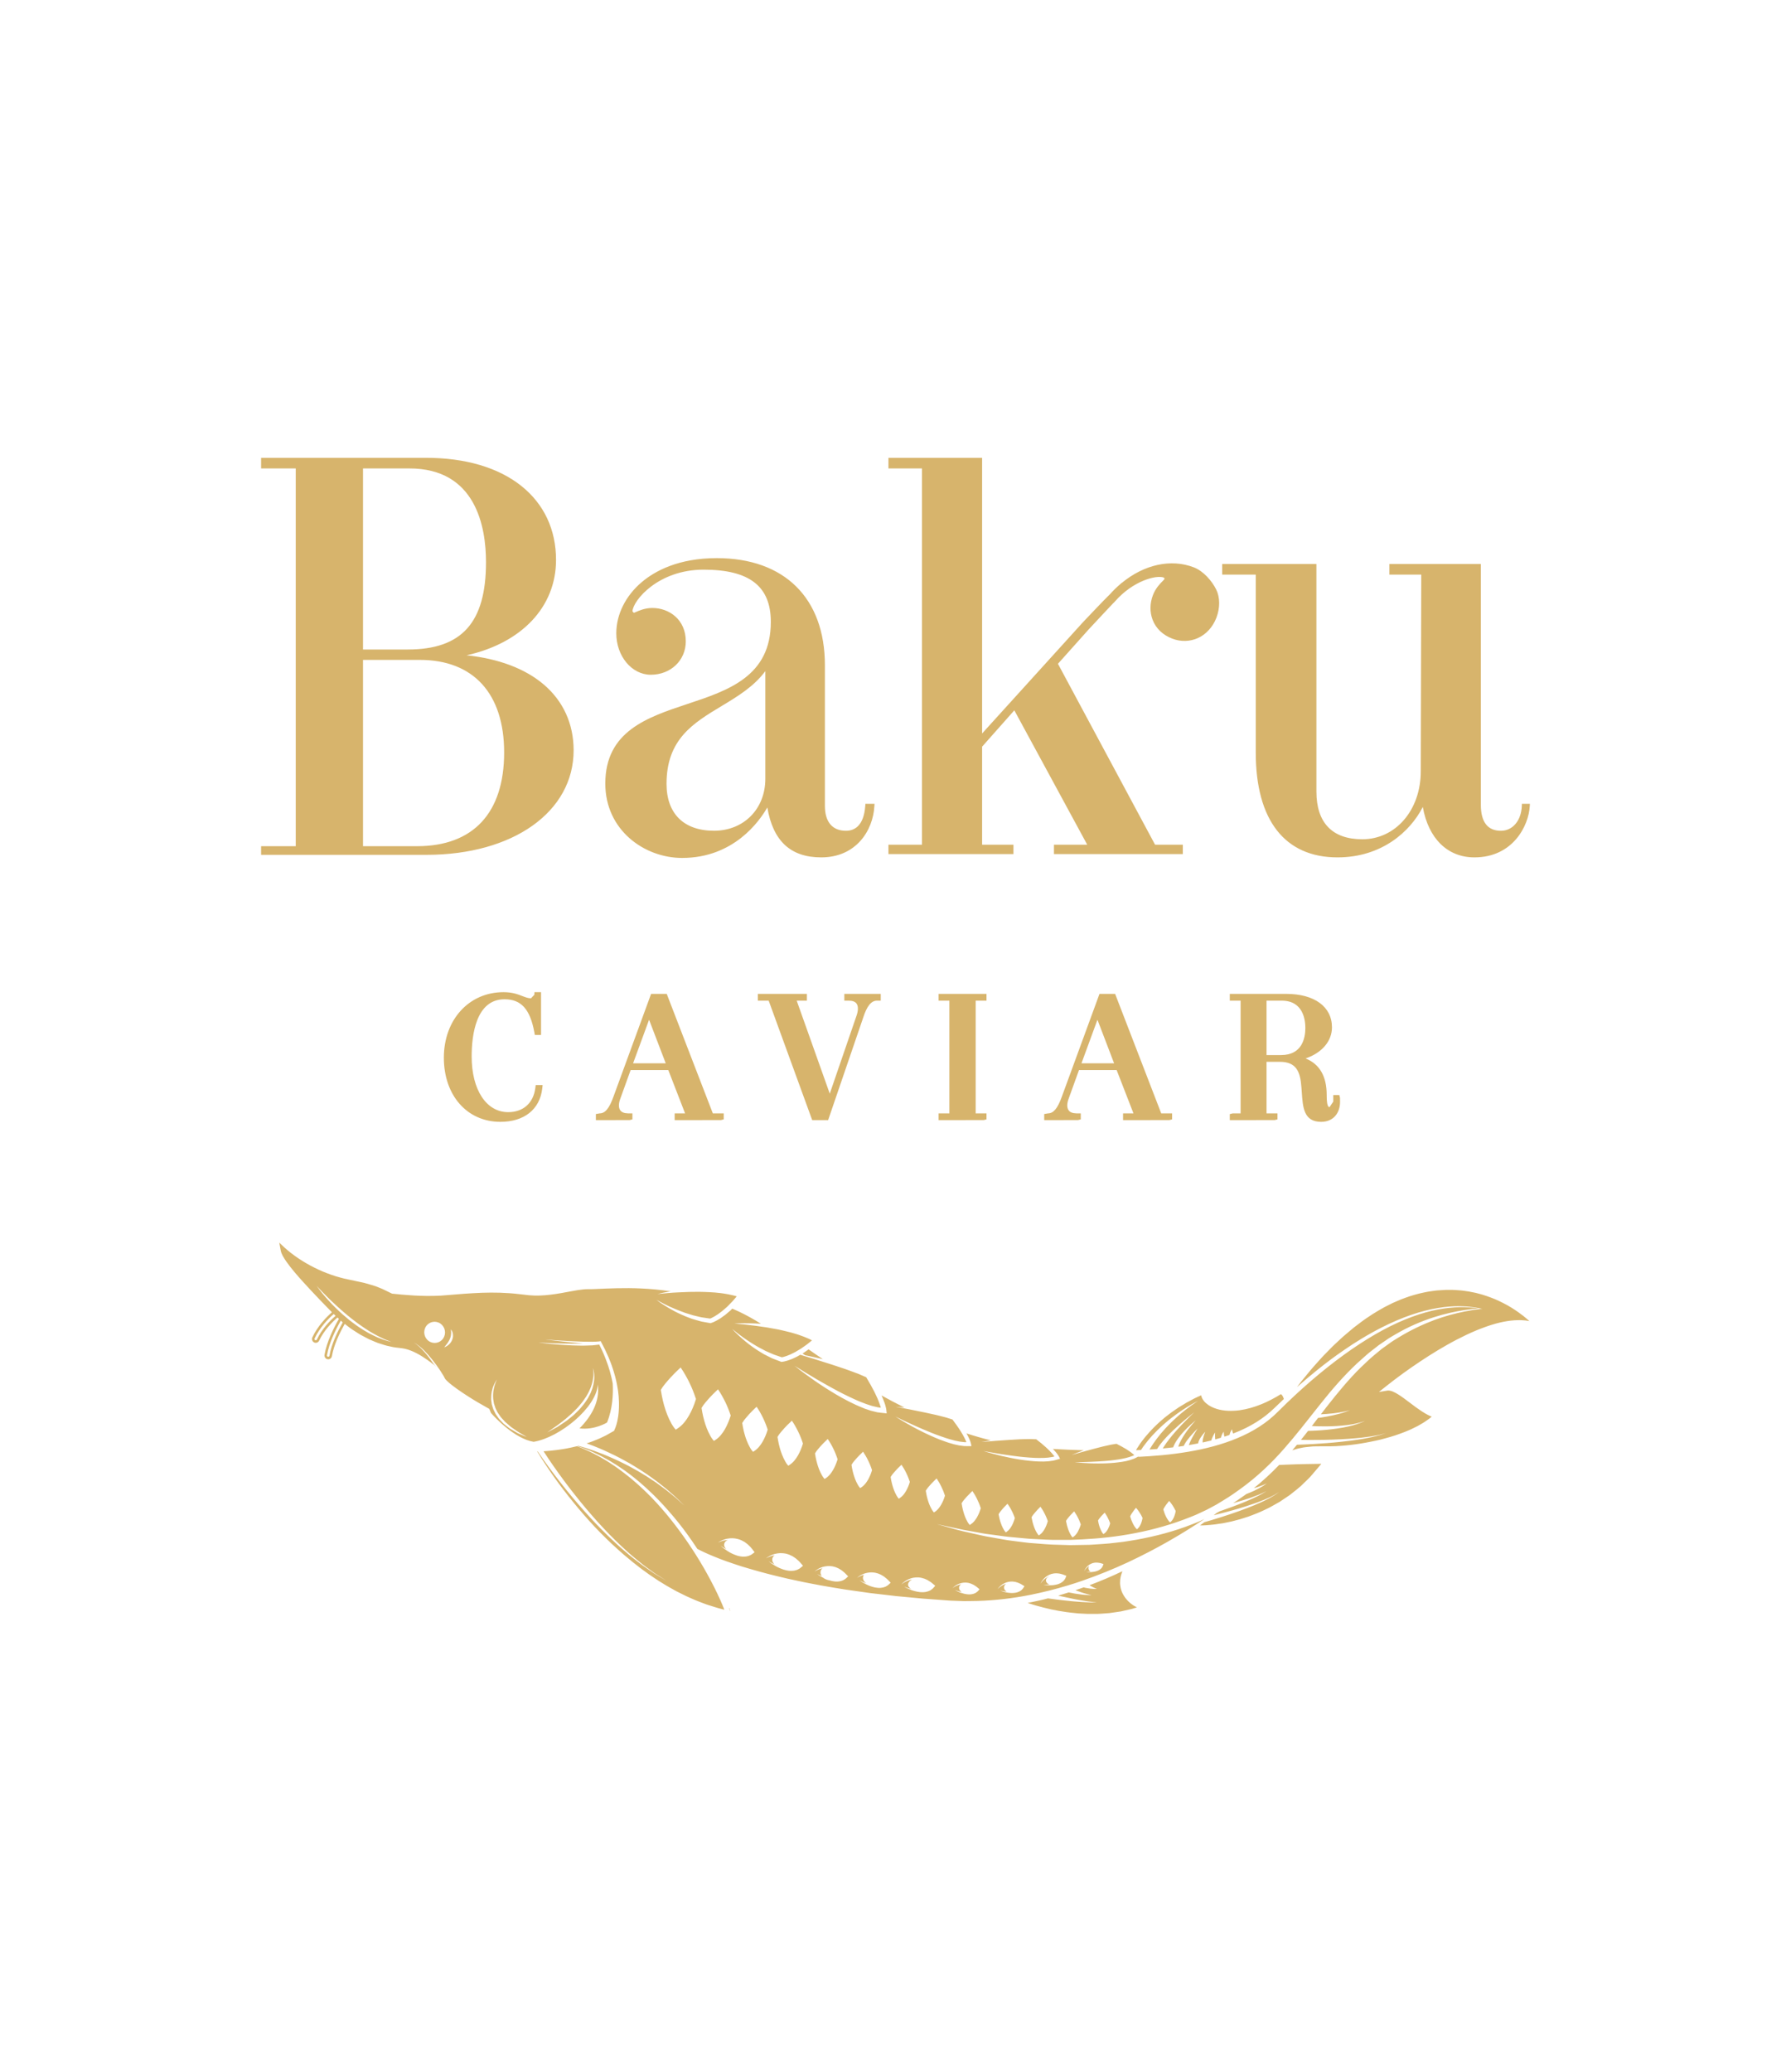 <?xml version="1.0" encoding="UTF-8" standalone="no"?>
<!DOCTYPE svg PUBLIC "-//W3C//DTD SVG 1.1//EN" "http://www.w3.org/Graphics/SVG/1.1/DTD/svg11.dtd">
<svg xmlns="http://www.w3.org/2000/svg" xmlns:xlink="http://www.w3.org/1999/xlink" version="1.1" width="907.087pt" height="1048.82pt" viewBox="0 0 907.087 1048.82">
<g enable-background="new">
<g id="Layer-1" data-name="Layer">
<clipPath id="cp0">
<path transform="matrix(1,0,0,-1,0,1048.82)" d="M 0 1048.819 L 907.087 1048.819 L 907.087 0 L 0 0 Z "/>
</clipPath>
<g clip-path="url(#cp0)">
<path transform="matrix(1,0,0,-1,366.364,813.663)" d="M 0 0 C .162 -.415 .34 -.834 .484 -1.26 C .469 -1.256 .455 -1.251 .423 -1.242 C .011 -1.136 -.404 -1.032 -.816 -.927 C -2.254 -.552 -3.688 -.164 -5.096 .317 C -5.369 .399 -5.637 .494 -5.91 .575 C -6.922 .888 -7.943 1.172 -8.937 1.549 L -12.706 2.976 C -13.972 3.433 -15.185 4.023 -16.432 4.558 C -17.662 5.087 -18.904 5.635 -20.092 6.253 L -23.725 8.056 L -27.259 10.03 C -28.463 10.652 -29.585 11.4 -30.749 12.11 C -31.898 12.813 -33.065 13.508 -34.181 14.272 L -37.551 16.546 L -40.855 18.937 C -41.966 19.715 -43.003 20.588 -44.083 21.422 C -45.163 22.258 -46.231 23.073 -47.259 23.976 L -50.403 26.585 L -53.457 29.285 C -55.474 31.113 -57.507 32.946 -59.428 34.88 C -61.393 36.775 -63.289 38.75 -65.182 40.727 C -67.037 42.724 -68.883 44.75 -70.673 46.81 C -72.476 48.877 -74.241 50.964 -75.958 53.103 C -79.434 57.345 -82.763 61.709 -85.941 66.196 C -87.514 68.443 -89.083 70.706 -90.573 73.012 C -91.831 74.917 -93.079 76.853 -94.251 78.832 C -94.17 78.825 -94.086 78.832 -94.001 78.841 C -93.701 78.386 -90.51 73.594 -85.457 66.938 C -84.102 65.204 -82.679 63.302 -81.095 61.334 C -79.531 59.357 -77.856 57.298 -76.078 55.206 C -74.335 53.092 -72.451 50.969 -70.542 48.807 C -68.655 46.634 -66.616 44.531 -64.639 42.383 C -62.595 40.296 -60.555 38.195 -58.49 36.188 C -56.378 34.23 -54.376 32.225 -52.316 30.433 C -50.213 28.682 -48.291 26.865 -46.303 25.346 C -44.319 23.811 -42.476 22.301 -40.713 21.029 C -38.912 19.783 -37.276 18.651 -35.82 17.637 C -34.366 16.609 -32.984 15.92 -31.912 15.236 C -30.406 14.342 -29.349 13.715 -28.824 13.427 C -29.326 13.74 -30.372 14.4 -31.851 15.336 C -32.919 16.032 -34.274 16.765 -35.683 17.831 C -37.111 18.886 -38.721 20.061 -40.479 21.345 C -42.21 22.67 -43.99 24.23 -45.931 25.801 C -47.872 27.374 -49.75 29.227 -51.771 31.039 C -53.784 32.883 -55.727 34.923 -57.775 36.927 C -59.779 38.984 -61.74 41.128 -63.722 43.263 C -65.635 45.46 -67.596 47.605 -69.426 49.813 C -71.256 52.019 -73.084 54.174 -74.746 56.331 C -76.468 58.454 -78.079 60.563 -79.576 62.554 C -81.106 64.539 -82.45 66.484 -83.75 68.236 C -87.293 73.182 -89.854 77.069 -91.08 78.965 C -90.947 78.974 -90.812 78.985 -90.681 78.98 C -89.743 79.053 -88.79 79.123 -87.846 79.211 C -87.762 79.22 -87.661 79.224 -87.577 79.233 C -87.562 79.229 -87.543 79.24 -87.528 79.235 C -86.615 79.332 -85.718 79.434 -84.798 79.549 C -84.749 79.549 -84.681 79.563 -84.631 79.564 C -84.14 79.621 -83.678 79.684 -83.198 79.761 C -82.806 79.81 -82.427 79.882 -82.035 79.934 C -81.539 80.004 -81.025 80.085 -80.525 80.173 C -80.385 80.197 -80.231 80.221 -80.094 80.245 C -79.817 80.297 -79.54 80.349 -79.263 80.4 C -78.674 80.511 -78.072 80.617 -77.491 80.761 L -77.475 80.757 C -77.41 80.755 -77.34 80.768 -77.281 80.802 C -77.024 80.843 -76.779 80.901 -76.531 80.964 L -74.11 81.532 C -73.44 81.286 -72.775 81.022 -72.113 80.745 C -71.168 80.367 -70.229 79.973 -69.323 79.521 C -67.053 78.536 -64.891 77.351 -62.701 76.204 C -60.573 74.943 -58.436 73.731 -56.396 72.331 C -55.355 71.655 -54.332 70.973 -53.34 70.23 C -52.351 69.487 -51.345 68.793 -50.378 68.024 L -47.459 65.73 C -46.49 64.961 -45.575 64.125 -44.633 63.329 C -43.686 62.549 -42.769 61.713 -41.874 60.865 C -40.963 60.014 -40.039 59.209 -39.171 58.321 L -36.534 55.709 L -33.99 53.009 C -32.322 51.167 -30.649 49.341 -29.081 47.428 C -27.476 45.539 -25.957 43.573 -24.431 41.624 C -22.932 39.649 -21.451 37.661 -20.013 35.637 C -18.575 33.613 -17.178 31.566 -15.821 29.484 C -14.446 27.412 -13.129 25.308 -11.852 23.18 C -10.56 21.05 -9.32 18.899 -8.121 16.729 C -6.906 14.554 -5.764 12.352 -4.641 10.136 C -3.588 8.026 -2.556 5.903 -1.601 3.739 C -1.585 3.734 -1.589 3.719 -1.576 3.715 C -1.535 3.62 -1.501 3.51 -1.447 3.41 C -1.125 2.683 -.814 1.973 -.51 1.233 C -.388 .965 -.282 .699 -.181 .419 C -.117 .284 -.061 .136 0 0 M 3.077 -1.023 C 3.349 -1.454 3.482 -1.742 3.482 -1.742 L 3.317 -1.81 C 3.225 -1.551 3.133 -1.289 3.042 -1.03 L 3.047 -1.015 C 3.024 -.974 3.013 -.956 3.006 -.92 C 2.95 -.769 2.894 -.62 2.837 -.469 C 3.083 -.591 3.225 -.667 3.225 -.667 L 3.065 -1.003 C 3.061 -1.019 3.077 -1.023 3.077 -1.023 M 43.174 130.537 C 45.547 128.869 47.941 127.215 50.378 125.597 L 46.242 126.532 C 44.621 126.893 42.994 127.24 41.369 127.585 C 40.94 127.878 40.515 128.171 40.088 128.462 L 40.695 128.817 L 41.772 129.565 Z M 189.552 21.895 C 189.568 21.891 189.568 21.891 189.584 21.886 L 189.579 21.87 L 189.563 21.875 Z M 207.969 .73 C 208.447 .439 208.947 .176 209.437 -.067 L 208.949 -.226 L 207.061 -.818 C 206.437 -1.001 205.783 -1.109 205.151 -1.256 L 201.317 -2.128 C 200.026 -2.347 198.717 -2.511 197.418 -2.695 L 195.471 -2.973 L 193.515 -3.112 C 192.212 -3.196 190.907 -3.345 189.586 -3.372 L 185.648 -3.379 C 184.323 -3.424 183.021 -3.272 181.701 -3.234 L 179.729 -3.135 L 177.769 -2.926 C 176.454 -2.754 175.127 -2.698 173.829 -2.466 C 172.523 -2.263 171.21 -2.094 169.913 -1.861 L 166.01 -1.096 C 163.42 -.498 160.839 .129 158.271 .868 C 156.998 1.242 155.714 1.639 154.458 2.076 C 154.337 2.112 154.235 2.157 154.113 2.193 C 154.963 2.36 155.815 2.526 156.649 2.695 C 156.807 2.734 156.98 2.766 157.138 2.802 C 158.857 3.146 160.555 3.529 162.243 3.934 C 162.967 4.12 163.686 4.292 164.396 4.483 C 165.229 4.353 170.979 3.559 176.734 3.014 C 178.296 2.854 179.847 2.766 181.308 2.65 C 182.764 2.522 184.145 2.531 185.308 2.473 C 186.484 2.392 187.467 2.504 188.139 2.504 C 188.652 2.52 189 2.536 189.151 2.54 C 189.005 2.549 188.655 2.588 188.139 2.621 C 187.467 2.687 186.496 2.673 185.335 2.865 C 184.19 3.052 182.833 3.185 181.399 3.458 C 179.962 3.715 178.427 3.967 176.91 4.296 C 174.298 4.816 171.686 5.385 169.555 5.862 C 171.356 6.383 173.146 6.922 174.915 7.501 L 174.931 7.497 C 175.167 7.461 175.442 7.396 175.74 7.341 C 176.328 7.22 177.034 7.093 177.762 6.946 C 178.517 6.825 179.308 6.724 180.11 6.604 C 180.903 6.505 181.684 6.358 182.438 6.302 C 183.183 6.266 183.893 6.224 184.492 6.196 C 185.687 6.129 186.467 6.1 186.467 6.1 C 186.467 6.1 185.7 6.291 184.539 6.6 C 183.974 6.751 183.298 6.915 182.581 7.111 C 181.88 7.301 181.143 7.601 180.395 7.855 C 179.68 8.114 178.975 8.355 178.325 8.614 C 179.788 9.1 181.258 9.6 182.7 10.127 L 182.646 9.992 C 182.646 9.992 183.05 9.906 183.667 9.773 C 184.271 9.646 185.085 9.507 185.912 9.412 C 186.721 9.309 187.551 9.279 188.157 9.284 C 188.774 9.32 189.176 9.352 189.176 9.352 C 189.176 9.352 188.786 9.482 188.231 9.663 C 187.675 9.911 186.962 10.237 186.286 10.637 C 185.991 10.808 185.707 10.975 185.441 11.135 C 191.266 13.321 196.837 15.715 202.113 18.228 L 202.046 18.097 L 201.773 17.295 C 201.622 16.754 201.376 16.227 201.272 15.674 L 200.979 13.977 C 200.921 13.411 200.937 12.822 200.907 12.248 C 200.874 11.657 201.029 11.094 201.081 10.513 C 201.112 9.92 201.322 9.374 201.474 8.797 C 201.604 8.207 201.886 7.69 202.115 7.156 C 202.339 6.606 202.675 6.108 202.981 5.617 C 203.261 5.085 203.648 4.654 204.009 4.181 C 204.369 3.708 204.803 3.315 205.208 2.895 C 205.613 2.459 206.096 2.132 206.542 1.735 C 206.984 1.373 207.489 1.073 207.969 .73 M 255.604 99.446 C 256.578 99.408 257.54 99.393 258.51 99.455 C 259.485 99.484 260.448 99.586 261.401 99.706 C 262.356 99.841 263.29 100.015 264.229 100.206 C 265.172 100.411 266.105 100.637 267.012 100.887 C 268.861 101.407 270.658 102.029 272.416 102.744 C 273.3 103.084 274.151 103.499 275.028 103.875 C 275.892 104.27 276.726 104.726 277.578 105.143 L 280.07 106.492 L 282.376 107.878 C 282.906 107.54 283.303 106.907 283.578 106.242 C 283.699 105.972 283.787 105.696 283.868 105.406 C 283.756 105.289 283.63 105.191 283.515 105.077 C 282.105 103.725 280.679 102.377 279.246 100.999 C 277.821 99.651 276.41 98.351 274.864 97.156 C 271.796 94.742 268.404 92.64 264.803 90.834 C 262.666 89.764 260.461 88.794 258.187 87.931 C 258.126 88.066 258.059 88.235 257.991 88.406 C 257.716 89.187 257.655 90.088 257.655 90.088 C 257.655 90.088 257.103 89.4 256.735 88.492 C 256.556 88.08 256.432 87.631 256.368 87.234 C 255.514 86.935 254.659 86.638 253.796 86.357 C 253.729 86.526 253.679 86.709 253.632 86.89 C 253.404 87.841 253.436 88.897 253.436 88.897 C 253.436 88.897 252.8 88.084 252.379 87.041 C 252.217 86.64 252.076 86.197 252 85.804 C 251.047 85.501 250.098 85.213 249.142 84.963 C 249.135 84.996 249.117 85.053 249.11 85.087 C 249.07 85.351 249.074 85.663 249.043 85.959 C 248.984 86.574 248.995 87.205 249.009 87.667 C 249.029 88.146 249.067 88.468 249.067 88.468 C 249.067 88.468 248.881 88.206 248.635 87.794 C 248.389 87.383 248.071 86.826 247.803 86.223 C 247.673 85.927 247.506 85.628 247.406 85.323 C 247.305 85.019 247.222 84.726 247.139 84.484 C 247.132 84.453 247.127 84.438 247.118 84.408 C 245.673 84.05 244.217 83.712 242.736 83.398 C 242.721 83.52 242.725 83.65 242.728 83.784 C 242.741 83.946 242.707 84.122 242.764 84.322 C 242.831 84.688 242.854 85.113 242.969 85.53 C 243.356 87.217 244.075 88.855 244.075 88.855 C 244.075 88.855 242.84 87.602 241.819 86.051 C 241.551 85.682 241.334 85.26 241.109 84.861 C 240.991 84.679 240.929 84.446 240.843 84.255 C 240.767 84.045 240.681 83.854 240.613 83.673 C 240.536 83.511 240.522 83.283 240.493 83.123 C 240.478 83.063 240.476 82.997 240.474 82.93 C 238.907 82.609 237.32 82.325 235.72 82.064 C 236.047 83.002 236.605 84.236 237.234 85.436 C 238.52 87.875 240.024 90.214 240.2 90.496 C 239.957 90.269 238.001 88.31 236.188 86.159 C 235.229 85.01 234.32 83.809 233.716 82.754 C 233.559 82.483 233.414 82.26 233.311 82.008 C 233.256 81.872 233.19 81.758 233.146 81.653 C 232.235 81.507 231.313 81.379 230.396 81.264 C 230.461 81.496 230.533 81.758 230.646 82.041 C 230.939 82.806 231.35 83.685 231.856 84.62 C 232.361 85.553 232.945 86.531 233.571 87.482 C 235.947 91.066 238.904 94.263 239.256 94.641 C 238.853 94.312 235.501 91.58 232.578 88.273 C 231.796 87.403 231.063 86.486 230.4 85.58 C 229.74 84.677 229.161 83.779 228.724 82.975 C 228.482 82.578 228.331 82.156 228.158 81.825 C 227.998 81.487 227.883 81.189 227.795 80.931 C 226.06 80.709 224.301 80.526 222.55 80.36 C 222.739 80.687 222.937 81.045 223.186 81.406 C 223.859 82.475 224.723 83.687 225.712 84.944 C 226.677 86.23 227.8 87.548 228.933 88.849 C 233.195 93.729 237.936 98.148 238.515 98.696 C 237.888 98.214 232.763 94.237 228.018 89.75 C 226.763 88.537 225.521 87.318 224.398 86.116 C 223.275 84.913 222.257 83.73 221.452 82.666 C 221.033 82.156 220.673 81.629 220.363 81.169 C 220.093 80.784 219.858 80.419 219.689 80.101 C 218.412 79.995 217.125 79.907 215.826 79.839 C 216.119 80.302 216.446 80.824 216.775 81.36 C 217.244 82.156 217.825 82.952 218.443 83.819 C 218.745 84.248 219.063 84.688 219.388 85.143 C 219.722 85.575 220.075 86.021 220.429 86.468 C 221.125 87.381 221.892 88.305 222.698 89.2 C 223.485 90.136 224.342 91.035 225.193 91.916 C 226.894 93.717 228.722 95.396 230.466 96.949 C 231.345 97.69 232.179 98.445 233.033 99.093 C 233.86 99.767 234.645 100.402 235.402 100.945 C 238.001 102.915 239.955 104.157 240.41 104.438 C 239.937 104.211 237.858 103.172 235.068 101.462 C 234.264 100.981 233.4 100.418 232.515 99.829 C 231.6 99.248 230.687 98.567 229.715 97.902 C 227.824 96.527 225.807 95.004 223.902 93.348 C 222.933 92.516 221.998 91.69 221.101 90.823 C 220.177 89.978 219.309 89.099 218.49 88.224 C 218.076 87.796 217.661 87.367 217.267 86.95 C 216.886 86.529 216.519 86.087 216.158 85.677 C 215.437 84.855 214.758 84.07 214.181 83.29 C 213.586 82.515 213.061 81.805 212.578 81.196 C 212.182 80.595 211.814 80.038 211.53 79.605 C 210.679 79.556 209.817 79.526 208.972 79.49 C 209.137 79.792 209.314 80.074 209.495 80.369 C 210.016 81.234 210.579 82.084 211.156 82.916 C 211.742 83.726 212.333 84.553 212.976 85.33 C 213.593 86.133 214.232 86.895 214.916 87.643 C 215.554 88.404 216.221 89.142 216.931 89.867 C 217.609 90.6 218.301 91.314 219.034 91.997 C 219.775 92.662 220.456 93.396 221.225 94.037 L 223.49 95.986 L 225.854 97.823 C 226.634 98.443 227.447 99.005 228.275 99.562 C 229.086 100.123 229.894 100.718 230.731 101.254 L 233.29 102.784 L 234.557 103.563 L 235.866 104.261 L 238.49 105.672 C 239.371 106.127 240.298 106.506 241.186 106.928 L 241.977 107.295 C 242.051 106.855 242.18 106.434 242.355 106.066 C 242.849 104.953 243.572 104.074 244.373 103.355 C 245.993 101.926 247.857 101.026 249.775 100.429 C 250.718 100.103 251.698 99.913 252.667 99.744 C 253.644 99.591 254.614 99.487 255.604 99.446 M 300.758 72.572 L 302.852 72.606 L 301.479 70.977 L 298.604 67.605 L 297.148 65.917 C 296.666 65.357 296.109 64.889 295.585 64.361 L 292.397 61.282 C 291.315 60.282 290.119 59.402 288.974 58.472 L 287.242 57.081 C 286.675 56.633 286.044 56.252 285.435 55.83 C 284.216 54.989 283.001 54.165 281.761 53.362 L 277.909 51.196 C 276.646 50.435 275.304 49.846 273.976 49.204 C 272.657 48.593 271.33 47.948 269.957 47.437 C 268.585 46.925 267.239 46.337 265.844 45.863 L 261.672 44.543 L 257.423 43.427 L 253.141 42.539 C 251.7 42.313 250.26 42.088 248.817 41.912 C 247.361 41.757 245.923 41.597 244.456 41.514 C 243.453 41.441 242.423 41.394 241.399 41.43 C 241.501 41.5 241.598 41.554 241.684 41.628 C 242.355 42.097 243.016 42.586 243.638 43.053 C 247.699 44.207 254.592 46.278 261.376 48.73 C 264.007 49.69 266.644 50.68 269.062 51.701 C 270.284 52.208 271.444 52.718 272.538 53.23 C 273.643 53.721 274.652 54.224 275.592 54.712 C 276.054 54.96 276.51 55.177 276.934 55.402 C 277.346 55.647 277.737 55.88 278.112 56.103 C 278.84 56.54 279.498 56.896 279.994 57.266 C 280.733 57.8 281.245 58.165 281.452 58.321 C 281.233 58.186 280.699 57.858 279.924 57.37 C 279.433 57.016 278.754 56.698 278.004 56.304 C 277.623 56.114 277.22 55.9 276.796 55.675 C 276.365 55.485 275.9 55.289 275.416 55.082 C 274.474 54.643 273.431 54.198 272.299 53.781 C 271.187 53.326 270.016 52.889 268.767 52.472 C 266.308 51.595 263.648 50.761 260.982 49.963 C 256.544 48.638 252.054 47.475 248.321 46.56 C 248.826 46.961 249.35 47.357 249.868 47.755 C 250.375 48.038 250.896 48.318 251.412 48.582 C 251.416 48.598 251.432 48.593 251.432 48.593 C 251.757 48.699 252.086 48.818 252.428 48.934 C 253.735 49.382 255.246 49.921 256.873 50.524 C 258.493 51.097 260.209 51.775 261.917 52.438 C 263.64 53.083 265.314 53.855 266.91 54.521 C 267.703 54.836 268.438 55.237 269.157 55.575 C 269.874 55.914 270.536 56.236 271.163 56.536 C 271.799 56.815 272.321 57.16 272.822 57.429 C 273.313 57.719 273.726 57.963 274.075 58.161 C 274.585 58.461 274.954 58.668 275.092 58.745 C 274.943 58.688 274.553 58.52 274.021 58.26 C 273.66 58.082 273.21 57.882 272.718 57.643 C 272.197 57.429 271.654 57.124 271.001 56.898 C 270.358 56.655 269.662 56.392 268.932 56.126 C 268.201 55.857 267.437 55.53 266.612 55.273 C 264.974 54.755 263.263 54.145 261.505 53.662 C 260.378 53.326 259.271 53.002 258.167 52.695 C 260.268 53.993 262.265 55.506 264.329 56.914 C 264.478 57.036 264.638 57.14 264.786 57.262 C 265.997 57.722 267.412 58.323 268.819 58.959 C 269.662 59.394 270.527 59.79 271.301 60.212 C 272.066 60.67 272.797 61.055 273.395 61.429 C 274.425 62.126 275.15 62.612 275.314 62.73 C 275.13 62.65 274.356 62.295 273.232 61.792 C 272.583 61.517 271.792 61.267 270.987 60.972 C 270.257 60.703 269.457 60.487 268.656 60.257 C 273.11 63.829 277.305 67.695 281.225 71.759 C 281.314 71.849 281.405 71.939 281.497 72.029 C 284.342 72.174 287.187 72.253 290.037 72.363 C 291.825 72.419 293.619 72.441 295.402 72.482 Z M 192.41 21.553 L 192.185 20.919 C 192.119 20.687 191.973 20.514 191.871 20.328 L 191.691 20.031 L 191.473 19.778 C 191.314 19.625 191.18 19.432 190.985 19.321 C 190.816 19.187 190.647 19.055 190.47 18.94 L 189.903 18.622 C 189.696 18.519 189.498 18.46 189.313 18.381 C 189.108 18.291 188.898 18.253 188.698 18.178 C 188.502 18.119 188.306 18.061 188.101 18.038 C 187.894 17.998 187.682 17.943 187.479 17.921 C 187.068 17.858 186.66 17.811 186.243 17.783 C 185.4 17.766 184.584 17.772 183.764 17.898 C 184.513 17.928 185.247 17.978 185.979 18.079 C 185.728 18.169 185.506 18.318 185.321 18.539 C 185.233 18.634 185.164 18.737 185.116 18.865 C 185.03 19.025 184.979 19.19 184.949 19.382 L 184.93 19.487 C 184.9 19.68 184.887 19.868 184.92 20.042 C 184.911 20.128 184.937 20.22 184.959 20.297 L 184.963 20.312 C 185.035 20.574 185.157 20.772 185.321 20.957 L 184.983 20.738 L 184.454 20.312 C 184.108 20.013 183.789 19.69 183.496 19.344 C 183.198 18.982 182.946 18.606 182.7 18.196 C 183.029 19.082 183.562 19.875 184.217 20.581 C 184.375 20.736 184.553 20.901 184.729 21.065 L 185.292 21.498 L 185.919 21.865 C 186.133 21.985 186.35 22.055 186.574 22.154 C 186.789 22.275 187.03 22.321 187.262 22.387 C 187.49 22.436 187.72 22.501 187.959 22.53 L 188.682 22.601 L 189.396 22.573 C 189.646 22.582 189.881 22.546 190.113 22.497 L 190.819 22.373 C 191.054 22.334 191.271 22.237 191.504 22.186 L 192.198 21.965 L 192.516 21.872 Z M 173.567 15.5 L 173.225 14.685 C 173.128 14.396 172.918 14.175 172.756 13.94 L 172.503 13.564 L 172.192 13.271 C 171.972 13.07 171.777 12.843 171.539 12.696 C 171.286 12.555 171.057 12.372 170.806 12.246 L 170.051 11.885 C 169.787 11.764 169.521 11.691 169.251 11.604 C 168.996 11.514 168.719 11.461 168.441 11.409 C 168.181 11.354 167.914 11.281 167.63 11.266 C 167.373 11.225 167.096 11.173 166.828 11.15 C 166.275 11.114 165.744 11.087 165.189 11.101 C 164.116 11.132 163.025 11.22 161.973 11.448 C 163.046 11.414 164.114 11.416 165.176 11.52 C 164.772 11.605 164.389 11.819 164.051 12.136 C 163.947 12.232 163.861 12.341 163.767 12.469 C 163.744 12.51 163.708 12.555 163.686 12.593 C 163.397 13.028 163.332 13.499 163.413 13.907 C 163.425 14.071 163.483 14.22 163.571 14.36 C 163.773 14.852 164.171 15.219 164.642 15.379 C 164.68 15.451 164.728 15.505 164.764 15.577 L 164.542 15.491 L 163.78 15.05 L 163.063 14.545 C 162.588 14.185 162.131 13.785 161.731 13.353 C 161.328 12.904 160.952 12.433 160.611 11.917 C 161.103 13.037 161.86 14.049 162.769 14.896 C 163.005 15.095 163.244 15.307 163.48 15.505 L 164.261 16.01 L 165.104 16.442 C 165.386 16.578 165.691 16.67 165.985 16.785 C 166.265 16.902 166.587 16.94 166.897 16.999 C 167.197 17.076 167.511 17.135 167.824 17.144 L 168.769 17.182 L 169.711 17.087 C 170.035 17.073 170.349 17.015 170.635 16.932 L 171.557 16.709 C 171.861 16.621 172.141 16.506 172.44 16.399 L 173.312 16.06 L 173.729 15.904 Z M 152.268 10.289 L 151.783 9.548 C 151.63 9.293 151.397 9.112 151.19 8.89 L 150.874 8.583 L 150.512 8.34 C 150.257 8.197 150.043 8.011 149.768 7.909 C 149.493 7.806 149.245 7.68 148.975 7.592 L 148.161 7.382 C 147.879 7.314 147.595 7.298 147.322 7.26 C 147.047 7.21 146.772 7.224 146.504 7.204 C 146.225 7.201 145.945 7.201 145.67 7.215 C 145.396 7.229 145.12 7.244 144.85 7.273 C 144.309 7.332 143.768 7.391 143.242 7.513 C 142.177 7.744 141.122 8.021 140.125 8.448 C 141.178 8.223 142.237 8.026 143.294 7.932 C 143.373 7.925 143.438 7.923 143.52 7.916 C 143.146 8.107 142.825 8.369 142.587 8.689 C 142.465 8.842 142.363 9.007 142.301 9.191 C 142.1 9.649 142.062 10.161 142.267 10.718 C 142.273 10.749 142.282 10.78 142.308 10.806 C 142.356 10.925 142.401 11.028 142.463 11.128 C 142.666 11.45 142.93 11.689 143.231 11.885 L 142.558 11.648 L 141.75 11.285 C 141.232 11.006 140.705 10.711 140.229 10.353 C 139.751 9.992 139.296 9.593 138.881 9.165 C 139.558 10.184 140.497 11.021 141.522 11.705 C 141.791 11.842 142.068 12.012 142.337 12.148 L 143.193 12.512 L 144.104 12.777 C 144.403 12.856 144.705 12.884 145.019 12.942 C 145.334 13.017 145.654 12.987 145.968 12.996 C 146.281 13.003 146.594 13.01 146.907 12.951 L 147.854 12.822 L 148.749 12.559 C 149.071 12.48 149.351 12.365 149.642 12.229 L 150.503 11.842 C 150.793 11.707 151.039 11.533 151.32 11.369 L 152.121 10.882 L 152.5 10.654 Z M 129.471 8.771 L 128.876 8.112 C 128.698 7.88 128.43 7.742 128.197 7.562 L 127.846 7.298 L 127.451 7.113 C 127.188 6.992 126.933 6.85 126.658 6.798 C 126.376 6.73 126.09 6.646 125.813 6.598 L 124.985 6.507 C 124.697 6.476 124.427 6.505 124.132 6.507 C 123.867 6.503 123.586 6.553 123.315 6.582 C 123.045 6.611 122.759 6.645 122.497 6.705 C 122.235 6.767 121.954 6.816 121.697 6.893 C 121.158 7.017 120.643 7.17 120.119 7.356 C 119.114 7.754 118.118 8.18 117.181 8.757 C 118.201 8.355 119.206 8.026 120.25 7.77 C 120.438 7.729 120.604 7.682 120.791 7.644 C 120.595 7.768 120.405 7.907 120.223 8.076 C 120.04 8.247 119.892 8.423 119.761 8.597 C 119.646 8.779 119.549 8.96 119.502 9.14 L 119.486 9.145 C 119.311 9.694 119.351 10.251 119.581 10.718 C 119.628 10.835 119.705 10.93 119.783 11.04 C 119.948 11.274 120.187 11.488 120.479 11.65 L 120.045 11.563 L 119.188 11.314 C 118.643 11.126 118.091 10.904 117.565 10.609 C 117.029 10.334 116.528 10.015 116.049 9.641 C 116.876 10.546 117.906 11.243 119.033 11.761 C 119.323 11.858 119.604 11.978 119.907 12.07 L 120.793 12.309 L 121.735 12.448 C 122.037 12.476 122.362 12.465 122.678 12.471 C 122.995 12.494 123.302 12.422 123.622 12.393 C 123.938 12.35 124.239 12.312 124.539 12.207 L 125.443 11.924 L 126.32 11.531 C 126.613 11.412 126.879 11.249 127.143 11.073 L 127.938 10.571 C 128.2 10.396 128.435 10.175 128.678 9.987 L 129.408 9.372 L 129.739 9.09 Z M 106.956 10.451 L 106.222 9.634 C 105.989 9.336 105.66 9.148 105.369 8.935 L 104.933 8.597 L 104.423 8.364 C 104.092 8.229 103.776 8.038 103.413 7.977 C 103.077 7.894 102.719 7.783 102.374 7.718 L 101.326 7.609 C 100.975 7.58 100.623 7.616 100.265 7.621 C 99.915 7.607 99.567 7.659 99.223 7.711 C 98.887 7.744 98.535 7.78 98.197 7.864 C 97.875 7.94 97.53 7.995 97.196 8.092 C 96.521 8.259 95.864 8.435 95.229 8.689 C 93.955 9.181 92.695 9.717 91.53 10.427 C 92.698 9.967 93.917 9.575 95.114 9.272 C 95.001 9.338 94.889 9.406 94.778 9.487 C 94.284 9.834 93.944 10.199 93.757 10.589 C 93.626 10.828 93.562 11.063 93.545 11.302 C 93.507 11.745 93.645 12.189 93.906 12.595 C 94.032 12.81 94.196 12.994 94.363 13.177 C 94.697 13.497 95.089 13.78 95.518 14.021 L 95.121 13.954 L 94.053 13.652 C 93.345 13.411 92.659 13.129 92.004 12.773 C 91.332 12.422 90.691 12.009 90.09 11.552 C 91.141 12.676 92.432 13.546 93.845 14.197 C 94.21 14.34 94.58 14.481 94.942 14.607 L 96.076 14.907 L 97.251 15.061 C 97.641 15.112 98.026 15.081 98.425 15.1 C 98.828 15.131 99.216 15.05 99.61 15 C 100.003 14.933 100.399 14.883 100.773 14.757 L 101.912 14.421 L 103.005 13.932 C 103.37 13.773 103.708 13.575 104.04 13.346 L 105.045 12.715 C 105.379 12.5 105.66 12.217 105.972 11.976 L 106.877 11.225 L 107.301 10.866 Z M 88.835 54.936 L 88.458 55.411 C 88.273 55.632 88.161 55.816 88.021 56.024 C 87.899 56.227 87.775 56.43 87.665 56.628 C 87.433 57.031 87.221 57.444 87.027 57.868 C 86.635 58.699 86.296 59.549 86.015 60.417 C 85.715 61.287 85.485 62.173 85.271 63.052 C 85.057 63.934 84.897 64.83 84.752 65.723 L 84.728 65.931 L 84.816 66.07 C 85.176 66.715 85.6 67.24 86.026 67.765 C 86.466 68.285 86.903 68.79 87.37 69.286 C 88.095 70.073 88.835 70.839 89.61 71.561 C 89.725 71.678 89.838 71.793 89.969 71.905 C 89.969 71.905 89.973 71.921 89.986 71.917 C 90.059 71.995 90.126 72.059 90.212 72.133 C 90.248 72.088 90.271 72.05 90.302 71.989 C 90.71 71.387 91.111 70.768 91.474 70.127 C 91.675 69.784 91.854 69.433 92.051 69.074 C 92.235 68.736 92.43 68.378 92.592 68.015 C 92.933 67.296 93.274 66.579 93.562 65.845 C 93.879 65.101 94.108 64.334 94.393 63.584 L 94.449 63.433 L 94.377 63.236 C 94.267 62.838 94.151 62.486 94.014 62.109 C 93.877 61.733 93.728 61.377 93.577 61.005 C 93.279 60.293 92.933 59.578 92.545 58.894 C 91.754 57.525 90.791 56.191 89.353 55.265 Z M 84.342 12.061 L 83.524 11.304 C 83.267 11.028 82.918 10.897 82.614 10.688 L 82.129 10.413 L 81.618 10.23 C 81.277 10.132 80.941 9.98 80.569 9.94 C 80.211 9.895 79.866 9.829 79.512 9.8 L 78.446 9.798 C 78.088 9.805 77.745 9.87 77.398 9.924 C 77.044 9.944 76.724 10.039 76.368 10.111 C 76.046 10.188 75.703 10.256 75.374 10.37 C 75.045 10.483 74.711 10.582 74.382 10.695 C 73.742 10.934 73.109 11.187 72.491 11.502 C 71.267 12.112 70.075 12.782 68.975 13.604 C 70.113 13.037 71.247 12.519 72.41 12.093 C 71.777 12.529 71.254 13.068 70.981 13.682 C 70.855 13.937 70.765 14.195 70.727 14.473 C 70.686 14.685 70.686 14.919 70.715 15.142 C 70.717 15.21 70.724 15.291 70.742 15.352 C 70.765 15.496 70.798 15.617 70.848 15.737 C 70.922 15.999 71.046 16.213 71.197 16.402 C 70.686 16.269 70.183 16.118 69.678 15.899 C 68.993 15.617 68.308 15.269 67.672 14.874 C 68.808 15.888 70.194 16.63 71.664 17.132 C 72.034 17.223 72.408 17.328 72.793 17.416 L 73.956 17.59 L 75.135 17.642 C 75.529 17.642 75.922 17.576 76.307 17.547 C 76.71 17.529 77.089 17.416 77.473 17.319 C 77.855 17.225 78.239 17.128 78.606 16.97 L 79.708 16.51 L 80.738 15.908 C 81.097 15.719 81.426 15.489 81.73 15.232 L 82.657 14.493 C 82.963 14.236 83.225 13.94 83.511 13.675 L 84.338 12.813 L 84.735 12.412 Z M 66.264 66.185 C 65.946 67.111 65.7 68.051 65.473 69.002 C 65.24 69.938 65.083 70.9 64.925 71.865 L 64.886 72.077 L 64.979 72.232 C 65.367 72.917 65.819 73.485 66.289 74.047 C 66.75 74.595 67.219 75.155 67.708 75.679 C 68.5 76.513 69.309 77.357 70.152 78.145 C 70.251 78.264 70.379 78.377 70.49 78.478 C 70.494 78.494 70.51 78.489 70.51 78.489 C 70.58 78.568 70.67 78.656 70.758 78.732 C 70.783 78.708 70.79 78.672 70.816 78.647 L 70.828 78.629 C 71.281 77.962 71.711 77.268 72.108 76.566 C 72.318 76.204 72.525 75.827 72.73 75.451 C 72.922 75.077 73.129 74.698 73.3 74.314 C 73.674 73.537 74.038 72.78 74.353 71.971 C 74.693 71.187 74.939 70.363 75.241 69.559 L 75.293 69.393 L 75.236 69.194 C 75.101 68.766 74.979 68.385 74.833 67.98 C 74.691 67.587 74.533 67.199 74.378 66.812 C 74.044 66.027 73.684 65.266 73.269 64.537 C 72.401 63.077 71.38 61.644 69.823 60.651 L 69.3 60.307 L 68.885 60.812 C 68.689 61.053 68.561 61.24 68.412 61.468 C 68.288 61.67 68.152 61.896 68.033 62.112 C 67.778 62.554 67.555 62.986 67.35 63.431 C 66.931 64.339 66.559 65.247 66.264 66.185 M 62.813 15.271 L 61.995 14.511 C 61.738 14.238 61.388 14.107 61.084 13.896 L 60.597 13.623 L 60.088 13.44 C 59.748 13.339 59.412 13.188 59.04 13.147 C 58.681 13.103 58.336 13.039 57.982 13.01 L 56.917 13.008 C 56.572 13.008 56.215 13.08 55.868 13.132 C 55.528 13.149 55.181 13.251 54.852 13.314 C 54.516 13.397 54.178 13.48 53.844 13.578 C 53.829 13.582 53.799 13.592 53.784 13.596 C 52.546 13.81 51.417 14.227 50.574 14.91 C 49.48 15.465 48.437 16.073 47.461 16.81 C 48.236 16.413 49.037 16.046 49.828 15.712 C 49.557 16.091 49.368 16.53 49.267 16.995 C 49.217 17.225 49.197 17.448 49.197 17.683 C 49.194 17.917 49.23 18.155 49.293 18.386 C 49.359 18.617 49.454 18.841 49.589 19.032 C 49.654 19.147 49.717 19.263 49.812 19.368 C 49.936 19.515 50.069 19.641 50.215 19.749 C 49.515 19.589 48.834 19.389 48.148 19.106 C 47.463 18.825 46.776 18.478 46.143 18.081 C 47.279 19.098 48.665 19.839 50.132 20.34 C 50.502 20.432 50.892 20.533 51.261 20.624 L 52.427 20.797 L 53.605 20.852 C 54 20.852 54.392 20.786 54.775 20.757 C 55.181 20.736 55.56 20.626 55.943 20.529 C 56.342 20.428 56.729 20.347 57.092 20.175 L 58.194 19.715 L 59.225 19.111 C 59.565 18.929 59.896 18.696 60.201 18.439 L 61.127 17.7 C 61.438 17.459 61.695 17.15 61.981 16.882 L 62.808 16.023 L 63.205 15.622 Z M 39.895 20.621 L 38.937 19.837 C 38.642 19.542 38.245 19.409 37.893 19.21 L 37.339 18.924 L 36.766 18.76 C 36.363 18.663 35.991 18.505 35.578 18.494 C 35.195 18.474 34.783 18.41 34.391 18.41 L 33.205 18.458 C 32.819 18.489 32.437 18.584 32.06 18.646 C 31.668 18.71 31.305 18.818 30.926 18.931 C 30.561 19.037 30.178 19.134 29.829 19.287 C 29.472 19.425 29.107 19.533 28.762 19.702 C 28.055 19.992 27.358 20.314 26.693 20.693 C 25.361 21.453 24.079 22.265 22.909 23.243 C 23.912 22.663 24.917 22.149 25.961 21.66 C 25.846 21.777 25.727 21.879 25.611 21.996 C 25.219 22.411 24.958 22.889 24.836 23.392 C 24.78 23.657 24.741 23.937 24.769 24.212 C 24.759 24.415 24.8 24.62 24.852 24.805 C 24.924 25.066 25.039 25.299 25.183 25.523 C 25.379 25.814 25.632 26.073 25.956 26.297 C 25.23 26.159 24.514 26.004 23.817 25.742 C 23.021 25.477 22.255 25.136 21.516 24.719 C 22.844 25.778 24.43 26.529 26.085 26.991 C 26.52 27.081 26.939 27.174 27.354 27.25 L 28.654 27.386 L 29.973 27.348 C 30.412 27.334 30.829 27.243 31.275 27.196 C 31.722 27.148 32.137 26.991 32.563 26.867 C 32.986 26.743 33.41 26.617 33.795 26.405 L 34.997 25.833 L 36.106 25.106 C 36.5 24.872 36.838 24.606 37.161 24.295 L 38.166 23.432 C 38.479 23.139 38.759 22.79 39.063 22.468 L 39.931 21.462 L 40.341 20.991 Z M 19.936 83.901 C 18.879 82.111 17.594 80.324 15.676 79.089 L 15.016 78.665 L 14.52 79.296 C 14.256 79.589 14.112 79.833 13.925 80.105 C 13.767 80.367 13.596 80.635 13.445 80.912 C 13.151 81.448 12.876 81.996 12.604 82.544 C 12.094 83.662 11.639 84.796 11.251 85.943 C 10.871 87.106 10.571 88.263 10.273 89.432 C 9.994 90.615 9.802 91.806 9.604 92.98 L 9.561 93.243 L 9.667 93.446 C 10.163 94.282 10.704 94.99 11.292 95.685 C 11.865 96.383 12.446 97.062 13.055 97.716 C 14.035 98.761 15.024 99.784 16.068 100.763 C 16.206 100.904 16.359 101.042 16.512 101.182 L 16.517 101.195 C 16.627 101.297 16.72 101.387 16.828 101.488 C 16.861 101.43 16.914 101.38 16.945 101.319 C 17.506 100.506 18.027 99.667 18.514 98.824 C 18.764 98.367 19.03 97.904 19.275 97.434 C 19.505 96.965 19.771 96.503 19.997 96.021 C 20.438 95.074 20.91 94.118 21.275 93.126 C 21.708 92.148 22.016 91.141 22.377 90.133 L 22.451 89.931 L 22.381 89.683 C 22.222 89.164 22.052 88.68 21.881 88.179 C 21.694 87.686 21.511 87.205 21.313 86.73 C 20.898 85.77 20.452 84.816 19.936 83.901 M 15.363 27.482 L 14.373 26.757 C 14.051 26.486 13.643 26.373 13.28 26.195 L 12.723 25.959 L 12.126 25.819 C 11.729 25.751 11.333 25.618 10.943 25.634 C 10.544 25.618 10.143 25.587 9.737 25.605 L 8.581 25.747 C 8.184 25.797 7.81 25.923 7.422 26.004 C 7.048 26.08 6.678 26.225 6.322 26.362 C 5.948 26.488 5.589 26.612 5.243 26.779 C 4.891 26.933 4.535 27.072 4.194 27.255 C 3.505 27.608 2.831 27.958 2.193 28.38 C .919 29.22 -.327 30.104 -1.427 31.163 C -.431 30.503 .579 29.888 1.623 29.331 C 1.56 29.398 1.472 29.441 1.409 29.509 C .888 29.995 .518 30.606 .419 31.251 L .403 31.256 C .36 31.52 .37 31.783 .428 32.049 C .459 32.225 .507 32.394 .588 32.569 L .608 32.581 C .653 32.685 .717 32.797 .777 32.896 C .886 33.048 1.01 33.196 1.127 33.327 C 1.49 33.688 1.918 33.929 2.4 34.068 L 2.067 34.051 C 1.253 33.956 .433 33.832 -.37 33.602 C -1.172 33.372 -1.959 33.086 -2.729 32.73 C -1.344 33.705 .293 34.339 1.967 34.697 C 2.394 34.754 2.824 34.828 3.25 34.885 L 4.56 34.934 L 5.876 34.828 C 6.302 34.77 6.73 34.659 7.165 34.566 C 7.607 34.504 8.013 34.316 8.418 34.181 C 8.835 34.023 9.25 33.868 9.628 33.641 L 10.796 32.995 L 11.869 32.197 C 12.239 31.937 12.568 31.641 12.87 31.318 L 13.81 30.39 C 14.114 30.067 14.36 29.712 14.644 29.378 L 15.448 28.325 L 15.836 27.827 Z M -4.803 84.188 L -5.378 84.891 C -5.658 85.24 -5.845 85.513 -6.05 85.839 C -6.232 86.126 -6.422 86.448 -6.6 86.75 C -6.951 87.372 -7.269 87.999 -7.567 88.637 C -8.153 89.892 -8.673 91.197 -9.108 92.524 C -9.546 93.839 -9.895 95.175 -10.227 96.521 C -10.56 97.855 -10.772 99.217 -11.001 100.569 L -11.047 100.882 L -10.92 101.094 C -10.373 102.065 -9.739 102.863 -9.072 103.668 C -8.41 104.457 -7.751 105.23 -7.048 105.989 C -5.946 107.182 -4.801 108.345 -3.602 109.475 C -3.44 109.644 -3.282 109.797 -3.088 109.957 C -3.088 109.957 -3.1 109.977 -3.083 109.973 C -2.971 110.09 -2.856 110.204 -2.728 110.317 C -2.689 110.272 -2.669 110.233 -2.63 110.188 C -2.624 110.152 -2.61 110.148 -2.599 110.13 C -1.957 109.19 -1.371 108.234 -.807 107.252 C -.51 106.729 -.212 106.208 .061 105.66 C .345 105.145 .638 104.608 .893 104.049 C 1.411 102.963 1.943 101.872 2.366 100.747 C 2.858 99.62 3.209 98.466 3.624 97.31 L 3.71 97.084 L 3.628 96.791 C 3.446 96.196 3.261 95.648 3.052 95.078 C 2.849 94.521 2.628 93.97 2.394 93.422 C 1.92 92.311 1.422 91.224 .82 90.183 C -.393 88.123 -1.846 86.085 -4.042 84.681 Z M 27.521 86.4 C 28.016 87.239 28.557 87.946 29.146 88.641 C 29.718 89.34 30.3 90.019 30.908 90.672 C 31.868 91.706 32.855 92.716 33.911 93.672 C 34.037 93.834 34.194 93.987 34.363 94.123 C 34.368 94.136 34.373 94.152 34.386 94.147 C 34.497 94.249 34.586 94.339 34.697 94.44 C 34.733 94.396 34.767 94.337 34.803 94.292 C 35.349 93.482 35.88 92.624 36.367 91.78 C 36.633 91.318 36.883 90.861 37.129 90.39 C 37.379 89.933 37.625 89.459 37.85 88.977 C 38.292 88.03 38.766 87.074 39.144 86.078 C 39.565 85.12 39.872 84.097 40.23 83.092 L 40.31 82.9 L 40.237 82.639 C 40.075 82.12 39.908 81.636 39.734 81.136 C 39.552 80.657 39.365 80.162 39.169 79.687 C 38.752 78.724 38.308 77.772 37.794 76.873 C 36.734 75.067 35.448 73.28 33.534 72.061 L 32.872 71.621 L 32.373 72.253 C 32.109 72.546 31.965 72.789 31.778 73.062 C 31.623 73.323 31.451 73.592 31.314 73.864 C 31.005 74.405 30.73 74.953 30.458 75.5 C 29.948 76.618 29.493 77.752 29.107 78.899 C 28.724 80.063 28.427 81.232 28.131 82.404 C 27.85 83.572 27.656 84.762 27.458 85.937 L 27.417 86.2 Z M 46.497 78.027 C 46.936 78.78 47.423 79.404 47.939 80.02 C 48.453 80.635 48.964 81.234 49.508 81.825 C 50.369 82.738 51.264 83.657 52.179 84.523 C 52.312 84.649 52.431 84.782 52.575 84.888 L 52.58 84.904 C 52.67 84.994 52.776 85.08 52.866 85.17 C 52.893 85.146 52.9 85.111 52.925 85.087 L 52.92 85.07 C 53.423 84.338 53.914 83.576 54.354 82.797 C 54.586 82.396 54.82 81.994 55.032 81.582 C 55.246 81.167 55.474 80.75 55.668 80.326 C 56.069 79.475 56.477 78.638 56.822 77.752 C 57.189 76.894 57.459 75.98 57.789 75.102 L 57.852 74.914 L 57.787 74.685 C 57.642 74.227 57.494 73.804 57.338 73.366 C 57.183 72.929 57.013 72.494 56.829 72.065 C 56.477 71.218 56.083 70.384 55.609 69.575 C 54.669 67.968 53.54 66.383 51.843 65.299 L 51.248 64.925 L 50.808 65.471 C 50.587 65.736 50.448 65.943 50.288 66.191 C 50.141 66.433 49.992 66.66 49.866 66.915 C 49.586 67.382 49.343 67.868 49.106 68.371 C 48.658 69.354 48.25 70.359 47.925 71.371 C 47.574 72.408 47.303 73.438 47.051 74.48 C 46.801 75.521 46.618 76.573 46.451 77.624 L 46.399 77.855 Z M 102.602 59.13 C 102.976 59.771 103.386 60.3 103.825 60.82 C 104.252 61.346 104.687 61.851 105.153 62.347 C 105.899 63.145 106.656 63.92 107.44 64.673 L 107.466 64.699 C 107.556 64.79 107.662 64.875 107.752 64.966 C 107.838 65.04 107.91 65.119 107.995 65.193 C 108.033 65.15 108.054 65.109 108.088 65.051 C 108.509 64.442 108.895 63.829 109.258 63.188 C 109.458 62.847 109.654 62.488 109.835 62.135 C 110.02 61.797 110.216 61.438 110.376 61.075 C 110.718 60.358 111.059 59.64 111.362 58.9 C 111.665 58.161 111.908 57.39 112.177 56.644 L 112.232 56.493 L 112.177 56.292 C 112.066 55.892 111.933 55.53 111.8 55.17 C 111.662 54.794 111.529 54.433 111.376 54.061 C 111.063 53.354 110.731 52.634 110.328 51.953 C 109.537 50.585 108.572 49.237 107.132 48.309 L 106.634 47.989 L 106.242 48.471 C 106.06 48.692 105.944 48.877 105.807 49.084 C 105.683 49.287 105.559 49.49 105.45 49.688 C 105.219 50.092 105.004 50.504 104.811 50.928 C 104.418 51.76 104.082 52.609 103.799 53.478 C 103.515 54.345 103.271 55.233 103.057 56.112 C 102.843 56.993 102.696 57.886 102.552 58.778 L 102.512 58.99 Z M -13.979 105.079 C -14.195 104.36 -14.43 103.695 -14.667 103.015 C -14.921 102.341 -15.174 101.664 -15.456 101.013 C -16.023 99.681 -16.632 98.376 -17.358 97.123 C -18.821 94.637 -20.574 92.168 -23.231 90.467 L -24.131 89.883 L -24.83 90.737 C -24.913 90.846 -24.987 90.936 -25.057 91.039 C -25.29 91.323 -25.45 91.571 -25.632 91.857 C -25.873 92.23 -26.094 92.612 -26.306 92.973 C -26.723 93.712 -27.102 94.475 -27.464 95.231 C -28.184 96.777 -28.801 98.326 -29.322 99.931 C -29.863 101.524 -30.284 103.132 -30.672 104.745 C -31.073 106.363 -31.337 108.009 -31.621 109.644 L -31.682 110.011 L -31.528 110.266 C -30.843 111.433 -30.079 112.406 -29.286 113.373 C -28.481 114.32 -27.69 115.271 -26.854 116.157 C -25.492 117.624 -24.113 119.051 -22.668 120.41 C -22.472 120.584 -22.269 120.775 -22.073 120.951 L -22.068 120.967 C -21.916 121.105 -21.782 121.233 -21.629 121.37 C -21.593 121.325 -21.57 121.287 -21.534 121.242 C -21.523 121.222 -21.517 121.188 -21.517 121.188 C -20.732 120.057 -20.006 118.892 -19.323 117.689 C -18.956 117.065 -18.609 116.43 -18.266 115.778 C -17.937 115.132 -17.57 114.507 -17.279 113.838 C -16.648 112.517 -16.01 111.212 -15.489 109.842 C -14.91 108.505 -14.482 107.097 -13.981 105.715 L -13.88 105.433 Z M -87.719 89.561 C -87.246 89.905 -86.66 90.3 -86.008 90.758 C -85.348 91.246 -84.564 91.699 -83.786 92.319 C -82.995 92.919 -82.141 93.568 -81.241 94.271 C -80.322 94.916 -79.452 95.743 -78.507 96.548 C -77.577 97.359 -76.596 98.171 -75.71 99.108 C -74.811 100.044 -73.813 100.918 -73.012 101.967 C -72.178 102.953 -71.297 103.945 -70.598 105.038 C -70.253 105.57 -69.852 106.068 -69.521 106.605 C -69.203 107.162 -68.903 107.707 -68.592 108.232 C -68.268 108.753 -68.044 109.321 -67.794 109.864 C -67.564 110.396 -67.287 110.914 -67.107 111.446 C -66.742 112.521 -66.395 113.536 -66.219 114.519 C -66.102 115.001 -66.036 115.465 -65.994 115.918 C -65.937 116.354 -65.847 116.793 -65.836 117.189 C -65.82 117.602 -65.811 117.982 -65.797 118.328 C -65.813 118.684 -65.822 119.004 -65.84 119.292 C -65.892 119.874 -65.944 120.338 -66.007 120.641 C -66.041 120.868 -66.079 121.028 -66.097 121.084 C -66.036 120.949 -65.791 120.36 -65.604 119.321 C -65.554 119.024 -65.511 118.711 -65.45 118.344 C -65.432 117.987 -65.396 117.593 -65.378 117.188 C -65.333 116.757 -65.387 116.324 -65.387 115.857 C -65.385 115.391 -65.443 114.891 -65.536 114.383 C -65.64 113.364 -65.924 112.28 -66.241 111.14 C -66.386 110.565 -66.634 110.021 -66.848 109.436 C -67.06 108.848 -67.287 108.264 -67.607 107.709 C -67.912 107.148 -68.218 106.571 -68.516 105.977 C -68.84 105.403 -69.235 104.869 -69.602 104.313 C -70.314 103.172 -71.205 102.151 -72.07 101.105 C -72.911 100.035 -73.927 99.151 -74.863 98.209 C -75.775 97.229 -76.824 96.469 -77.8 95.673 C -78.78 94.862 -79.727 94.109 -80.698 93.51 C -81.661 92.876 -82.551 92.272 -83.394 91.72 C -84.201 91.125 -85.042 90.755 -85.761 90.35 C -86.457 89.971 -87.079 89.621 -87.595 89.357 C -88.501 88.873 -89.056 88.587 -89.193 88.511 C -89.087 88.596 -88.576 88.961 -87.719 89.561 M -101.056 86.788 C -101.541 86.995 -102.108 87.248 -102.771 87.525 C -103.411 87.816 -104.191 88.077 -104.926 88.563 C -105.699 89.021 -106.52 89.497 -107.405 90.025 C -108.309 90.491 -109.121 91.23 -110.002 91.892 C -110.443 92.254 -110.91 92.576 -111.343 92.969 C -111.735 93.386 -112.143 93.805 -112.563 94.244 C -112.95 94.677 -113.412 95.078 -113.768 95.567 L -114.814 97.06 L -115.326 97.81 C -115.481 98.074 -115.601 98.357 -115.736 98.631 C -115.995 99.174 -116.27 99.722 -116.529 100.265 C -116.748 100.83 -116.878 101.419 -117.065 101.991 L -117.307 102.827 L -117.411 103.692 C -117.48 104.263 -117.606 104.817 -117.602 105.365 C -117.595 105.915 -117.575 106.458 -117.559 106.988 C -117.577 107.509 -117.44 108.002 -117.388 108.487 C -117.336 108.972 -117.253 109.447 -117.118 109.873 C -116.996 110.306 -116.91 110.73 -116.784 111.126 C -116.631 111.498 -116.498 111.858 -116.354 112.199 C -116.085 112.871 -115.797 113.437 -115.553 113.898 C -115.051 114.818 -114.681 115.26 -114.681 115.26 C -114.681 115.26 -114.958 114.739 -115.339 113.786 C -115.521 113.306 -115.729 112.733 -115.923 112.039 C -116.112 111.363 -116.295 110.583 -116.421 109.72 C -116.522 109.299 -116.565 108.846 -116.581 108.383 C -116.595 107.921 -116.694 107.448 -116.651 106.952 C -116.624 106.461 -116.602 105.956 -116.581 105.433 C -116.529 104.917 -116.408 104.414 -116.326 103.873 L -116.187 103.082 L -115.927 102.305 C -115.745 101.784 -115.601 101.243 -115.398 100.731 C -115.146 100.224 -114.893 99.717 -114.656 99.214 C -114.51 98.971 -114.404 98.705 -114.257 98.464 L -113.764 97.768 L -112.797 96.348 C -112.463 95.898 -112.03 95.507 -111.672 95.083 C -111.295 94.673 -110.901 94.256 -110.541 93.85 C -110.139 93.465 -109.709 93.122 -109.298 92.768 C -108.451 92.101 -107.736 91.308 -106.882 90.787 C -106.069 90.232 -105.3 89.689 -104.57 89.191 C -103.88 88.67 -103.154 88.323 -102.555 87.946 C -101.93 87.595 -101.398 87.271 -100.957 87.025 C -100.075 86.481 -99.568 86.182 -99.568 86.182 C -99.568 86.182 -100.111 86.409 -101.056 86.788 M -137.394 135.253 C -137.563 134.938 -137.694 134.592 -137.899 134.319 C -138.095 134.026 -138.293 133.733 -138.521 133.501 C -138.952 133.012 -139.425 132.618 -139.844 132.341 C -140.259 132.029 -140.662 131.881 -140.93 131.743 C -141.194 131.621 -141.356 131.569 -141.356 131.569 C -141.356 131.569 -141.264 131.726 -141.083 131.957 C -140.919 132.191 -140.624 132.487 -140.349 132.891 C -140.198 133.08 -140.038 133.299 -139.867 133.499 C -139.722 133.722 -139.569 133.977 -139.391 134.209 C -139.215 134.423 -139.114 134.728 -138.952 134.962 C -138.767 135.207 -138.686 135.501 -138.543 135.775 C -138.422 136.039 -138.325 136.328 -138.232 136.601 C -138.181 136.902 -138.059 137.166 -138.027 137.457 C -137.921 138.009 -137.885 138.55 -137.883 139.032 C -137.896 139.986 -138.036 140.662 -138.036 140.662 C -138.036 140.662 -137.5 140.171 -137.175 139.156 C -137.009 138.641 -136.889 138.007 -136.93 137.333 C -136.927 136.632 -137.126 135.924 -137.394 135.253 M -141.884 136.094 C -143.525 133.675 -146.813 133.062 -149.214 134.752 C -151.612 136.442 -152.223 139.79 -150.577 142.222 C -148.937 144.638 -145.648 145.253 -143.263 143.567 C -140.863 141.877 -140.254 138.53 -141.884 136.094 M -170.108 134.822 C -170.741 135.025 -171.514 135.188 -172.377 135.507 C -173.234 135.843 -174.199 136.211 -175.26 136.641 C -176.302 137.08 -177.386 137.667 -178.558 138.228 C -179.734 138.775 -180.886 139.53 -182.119 140.227 C -183.348 140.939 -184.533 141.807 -185.777 142.639 C -186.999 143.5 -188.198 144.436 -189.404 145.341 C -190.571 146.335 -191.75 147.284 -192.868 148.28 C -193.97 149.27 -195.072 150.262 -196.073 151.258 C -197.11 152.247 -198.063 153.243 -198.949 154.188 C -199.853 155.121 -200.658 156.059 -201.424 156.901 C -204.023 159.884 -205.65 162.165 -206.031 162.744 C -205.857 162.543 -205.387 162.055 -204.719 161.324 C -203.829 160.344 -202.493 159.016 -200.908 157.399 C -200.11 156.615 -199.258 155.73 -198.305 154.849 C -197.372 153.958 -196.364 153.043 -195.318 152.085 C -194.309 151.12 -193.168 150.201 -192.082 149.214 C -190.977 148.24 -189.789 147.322 -188.628 146.362 C -187.436 145.463 -186.275 144.503 -185.085 143.653 C -183.868 142.844 -182.728 141.924 -181.54 141.189 C -180.345 140.473 -179.245 139.647 -178.116 139.048 C -176.991 138.433 -175.961 137.779 -174.96 137.302 C -173.946 136.819 -173.024 136.364 -172.217 135.96 C -171.397 135.553 -170.644 135.313 -170.038 135.067 C -168.818 134.559 -168.125 134.288 -168.125 134.288 C -168.125 134.288 -168.841 134.481 -170.108 134.822 M -199.506 127.328 C -199.538 127.154 -199.63 126.999 -199.772 126.906 C -199.912 126.813 -200.069 126.777 -200.245 126.796 C -200.572 126.859 -200.818 127.215 -200.757 127.546 C -199.711 133.842 -196.308 140.64 -193.756 145.089 C -193.486 144.827 -193.195 144.575 -192.904 144.322 L -192.769 144.217 C -195.25 139.846 -198.523 133.273 -199.506 127.328 M -205.894 135.496 C -206.042 135.189 -206.426 135.052 -206.728 135.207 C -207.043 135.367 -207.181 135.758 -207.03 136.064 C -204.352 141.677 -200.232 145.93 -197.351 148.434 L -196.389 147.532 C -199.202 145.094 -203.302 140.917 -205.894 135.496 M 120.744 52.77 C 121.113 53.394 121.528 53.939 121.968 54.458 C 122.407 54.98 122.828 55.49 123.295 55.985 C 124.041 56.781 124.801 57.559 125.583 58.312 L 125.607 58.339 C 125.698 58.429 125.804 58.515 125.894 58.603 C 125.981 58.677 126.052 58.758 126.14 58.833 C 126.176 58.787 126.198 58.747 126.229 58.688 C 126.651 58.08 127.037 57.467 127.401 56.826 C 127.601 56.484 127.796 56.126 127.977 55.774 C 128.161 55.436 128.357 55.077 128.518 54.712 C 128.86 53.995 129.2 53.279 129.5 52.523 C 129.807 51.8 130.05 51.027 130.318 50.281 L 130.375 50.132 L 130.318 49.932 C 130.208 49.53 130.075 49.17 129.942 48.81 C 129.805 48.433 129.669 48.072 129.519 47.7 C 129.2 46.977 128.874 46.271 128.486 45.586 C 127.682 44.225 126.719 42.891 125.274 41.948 L 124.776 41.628 L 124.399 42.106 C 124.201 42.331 124.089 42.514 123.949 42.722 C 123.825 42.927 123.717 43.125 123.593 43.328 C 123.36 43.729 123.162 44.137 122.952 44.565 C 122.561 45.399 122.225 46.249 121.94 47.114 C 121.656 47.982 121.429 48.865 121.199 49.751 C 120.984 50.631 120.838 51.523 120.694 52.416 L 120.653 52.627 Z M 139.463 47.187 C 139.763 47.731 140.105 48.198 140.459 48.645 C 140.812 49.091 141.183 49.53 141.562 49.954 C 142.141 50.617 142.765 51.266 143.396 51.882 C 143.49 51.987 143.599 52.087 143.709 52.188 C 143.714 52.204 143.729 52.199 143.729 52.199 C 143.781 52.267 143.849 52.33 143.914 52.393 C 143.937 52.355 143.973 52.31 143.995 52.271 C 144.352 51.782 144.686 51.269 145.008 50.723 C 145.174 50.438 145.343 50.157 145.506 49.859 C 145.668 49.56 145.835 49.278 145.979 48.97 C 146.29 48.377 146.583 47.774 146.835 47.15 C 147.126 46.546 147.336 45.886 147.572 45.266 L 147.617 45.136 L 147.574 44.982 C 147.48 44.642 147.395 44.333 147.274 44.02 C 147.169 43.699 147.065 43.382 146.933 43.087 C 146.695 42.471 146.425 41.852 146.103 41.281 C 145.451 40.122 144.656 38.973 143.461 38.157 L 143.04 37.882 L 142.722 38.274 C 142.56 38.457 142.454 38.604 142.337 38.772 C 142.232 38.935 142.12 39.119 142.019 39.282 C 141.818 39.624 141.633 39.963 141.469 40.312 C 141.124 41.013 140.812 41.723 140.574 42.458 C 140.301 43.19 140.094 43.918 139.891 44.66 C 139.704 45.399 139.555 46.161 139.415 46.9 L 139.384 47.078 Z M 156.151 45.672 C 156.464 46.213 156.803 46.663 157.158 47.109 C 157.51 47.556 157.88 47.998 158.261 48.417 C 158.862 49.106 159.471 49.763 160.12 50.387 C 160.215 50.493 160.31 50.599 160.402 50.689 L 160.415 50.685 C 160.467 50.752 160.535 50.815 160.603 50.878 C 160.613 50.86 160.639 50.836 160.649 50.815 L 160.661 50.795 C 161.024 50.272 161.387 49.747 161.709 49.201 C 161.878 48.92 162.04 48.622 162.207 48.338 C 162.369 48.041 162.534 47.743 162.681 47.448 C 162.974 46.846 163.284 46.256 163.537 45.631 C 163.823 45.012 164.037 44.364 164.27 43.729 L 164.321 43.616 L 164.271 43.445 C 164.18 43.106 164.094 42.798 163.972 42.484 C 163.871 42.181 163.767 41.86 163.632 41.552 C 163.396 40.938 163.113 40.337 162.8 39.746 C 162.148 38.588 161.354 37.438 160.163 36.638 L 159.737 36.348 L 159.422 36.739 C 159.257 36.922 159.151 37.068 159.038 37.253 C 158.921 37.42 158.819 37.585 158.716 37.747 C 158.518 38.09 158.335 38.443 158.15 38.781 C 157.821 39.478 157.515 40.201 157.258 40.93 C 157.001 41.655 156.796 42.396 156.593 43.141 C 156.405 43.88 156.252 44.626 156.117 45.381 L 156.081 45.543 Z M 173.61 43.813 C 173.878 44.302 174.189 44.709 174.519 45.129 C 174.843 45.532 175.165 45.922 175.521 46.316 C 176.054 46.927 176.628 47.524 177.216 48.102 C 177.291 48.196 177.383 48.286 177.469 48.36 C 177.536 48.424 177.584 48.478 177.651 48.541 L 177.698 48.476 L 177.71 48.458 C 178.034 47.978 178.363 47.514 178.652 47.013 C 178.812 46.765 178.949 46.49 179.105 46.229 C 179.247 45.97 179.402 45.708 179.535 45.417 C 179.795 44.874 180.088 44.338 180.309 43.774 C 180.563 43.215 180.76 42.624 180.979 42.059 L 181.015 41.948 L 180.987 41.79 C 180.901 41.481 180.81 41.209 180.712 40.921 C 180.615 40.632 180.507 40.363 180.396 40.08 C 180.171 39.512 179.923 38.969 179.642 38.435 C 179.051 37.375 178.337 36.336 177.245 35.605 L 176.864 35.351 L 176.569 35.705 C 176.421 35.883 176.326 36.012 176.22 36.158 C 176.118 36.322 176.026 36.467 175.938 36.624 C 175.747 36.931 175.587 37.244 175.429 37.558 C 175.115 38.202 174.852 38.845 174.608 39.5 C 174.383 40.168 174.193 40.839 174.005 41.514 C 173.829 42.181 173.707 42.868 173.567 43.542 L 173.545 43.697 Z M 189.798 43.98 C 190.027 44.394 190.271 44.738 190.546 45.074 C 190.816 45.396 191.076 45.735 191.359 46.053 C 191.811 46.553 192.277 47.049 192.769 47.52 L 192.798 47.563 C 192.863 47.626 192.91 47.678 192.974 47.728 L 192.979 47.743 L 192.994 47.738 C 193.041 47.79 193.084 47.829 193.132 47.881 L 193.167 47.836 L 193.179 47.817 C 193.451 47.437 193.704 47.047 193.947 46.623 C 194.085 46.416 194.204 46.197 194.324 45.979 C 194.443 45.76 194.562 45.541 194.678 45.307 C 194.903 44.874 195.122 44.428 195.317 43.952 C 195.534 43.49 195.681 43.012 195.877 42.539 L 195.899 42.446 L 195.865 42.324 C 195.798 42.077 195.732 41.847 195.649 41.604 C 195.57 41.378 195.484 41.137 195.39 40.914 C 195.212 40.449 195.002 39.994 194.764 39.548 C 194.278 38.689 193.695 37.828 192.789 37.229 L 192.484 37.019 L 192.239 37.308 C 192.112 37.445 192.043 37.549 191.95 37.692 C 191.871 37.816 191.79 37.94 191.709 38.063 C 191.569 38.321 191.428 38.581 191.301 38.833 C 191.037 39.36 190.81 39.895 190.616 40.436 C 190.422 40.977 190.267 41.54 190.122 42.081 C 189.982 42.641 189.877 43.204 189.773 43.77 L 189.741 43.896 Z M 206.071 46.103 C 206.256 46.533 206.475 46.9 206.707 47.266 C 206.939 47.631 207.169 47.98 207.426 48.32 C 207.812 48.875 208.206 49.409 208.641 49.914 C 208.697 49.997 208.773 50.092 208.859 50.166 L 208.864 50.182 C 208.896 50.238 208.942 50.292 208.99 50.344 L 209.028 50.299 C 209.337 49.94 209.64 49.553 209.93 49.184 C 210.074 48.992 210.228 48.777 210.367 48.57 C 210.507 48.363 210.665 48.167 210.784 47.948 C 211.06 47.518 211.337 47.103 211.575 46.666 C 211.814 46.229 212.028 45.765 212.249 45.315 L 212.304 45.217 L 212.29 45.104 C 212.247 44.833 212.182 44.604 212.128 44.351 C 212.078 44.116 212.015 43.885 211.947 43.639 C 211.812 43.161 211.666 42.688 211.472 42.228 C 211.068 41.313 210.568 40.393 209.75 39.701 L 209.452 39.455 L 209.182 39.719 C 209.051 39.839 208.968 39.949 208.851 40.066 C 208.771 40.19 208.67 40.303 208.591 40.425 C 208.406 40.646 208.246 40.894 208.084 41.142 C 207.777 41.633 207.496 42.148 207.264 42.667 C 207.011 43.175 206.802 43.72 206.588 44.25 C 206.394 44.79 206.236 45.338 206.06 45.888 L 206.03 46.015 Z M 222.856 49.594 C 223.041 50.021 223.258 50.392 223.492 50.757 C 223.725 51.122 223.968 51.467 224.211 51.812 C 224.614 52.375 225.029 52.921 225.474 53.457 L 225.478 53.473 C 225.529 53.54 225.577 53.592 225.629 53.66 C 225.676 53.714 225.728 53.781 225.775 53.836 L 225.813 53.79 C 226.122 53.432 226.425 53.042 226.715 52.675 C 226.871 52.461 227.013 52.27 227.152 52.062 C 227.306 51.85 227.45 51.658 227.585 51.436 C 227.847 51.022 228.122 50.592 228.356 50.139 C 228.615 49.713 228.815 49.256 229.051 48.803 L 229.089 48.708 L 229.07 48.579 C 229.032 48.324 228.982 48.088 228.929 47.838 C 228.865 47.605 228.796 47.36 228.73 47.128 C 228.598 46.652 228.451 46.179 228.257 45.719 C 227.854 44.804 227.366 43.88 226.535 43.19 L 226.237 42.944 L 225.967 43.208 C 225.836 43.33 225.751 43.438 225.651 43.551 C 225.552 43.663 225.457 43.792 225.372 43.9 C 225.191 44.137 225.031 44.385 224.885 44.628 C 224.564 45.122 224.297 45.636 224.049 46.158 C 223.796 46.666 223.587 47.211 223.389 47.736 C 223.179 48.282 223.021 48.827 222.861 49.375 L 222.829 49.501 Z M 241.194 43.523 C 240.047 42.994 238.864 42.577 237.698 42.104 C 228.358 38.369 218.752 35.914 209.385 34.206 C 207.034 33.832 204.726 33.379 202.396 33.081 C 200.073 32.815 197.783 32.54 195.5 32.295 C 193.232 32.047 190.968 31.981 188.736 31.804 C 187.618 31.733 186.505 31.68 185.416 31.598 C 184.305 31.56 183.207 31.566 182.116 31.537 C 179.943 31.51 177.803 31.475 175.675 31.434 C 173.569 31.472 171.48 31.568 169.444 31.621 C 165.343 31.677 161.396 32.056 157.623 32.351 C 156.674 32.414 155.743 32.488 154.812 32.563 C 153.886 32.653 152.986 32.784 152.08 32.883 C 150.274 33.115 148.515 33.334 146.804 33.555 C 143.371 33.949 140.146 34.616 137.109 35.144 C 135.593 35.407 134.123 35.673 132.701 35.926 C 131.299 36.189 129.951 36.536 128.652 36.818 C 126.043 37.404 123.651 37.94 121.506 38.423 C 117.2 39.46 113.883 40.504 111.591 41.112 C 109.31 41.75 108.093 42.093 108.093 42.093 C 108.093 42.093 109.325 41.813 111.631 41.317 C 113.957 40.83 117.329 40.037 121.646 39.167 C 123.813 38.761 126.221 38.335 128.831 37.866 C 130.143 37.63 131.49 37.351 132.91 37.147 C 134.335 36.963 135.805 36.762 137.323 36.563 C 140.364 36.169 143.578 35.64 147.007 35.396 C 150.428 35.137 154.008 34.616 157.767 34.51 C 161.52 34.321 165.426 34.037 169.477 34.093 C 171.496 34.1 173.552 34.06 175.646 34.093 C 177.734 34.179 179.855 34.253 181.999 34.355 C 190.575 34.813 199.609 35.736 208.776 37.553 C 217.945 39.32 227.256 41.946 236.335 45.572 C 237.467 46.039 238.614 46.451 239.723 46.959 L 243.024 48.503 C 245.245 49.465 247.434 50.788 249.656 51.934 C 251.725 53.126 253.854 54.532 255.967 55.81 C 257.635 56.852 259.208 58.023 260.822 59.164 C 261.232 59.459 261.663 59.768 262.089 60.059 C 270.146 65.903 277.454 72.769 283.959 80.223 C 290.049 87.131 295.625 94.373 301.184 101.371 C 301.589 101.885 301.99 102.383 302.396 102.897 C 308.335 110.385 314.423 117.343 320.881 123.393 C 322.501 124.849 324.112 126.275 325.688 127.695 C 327.317 129.131 329.004 130.353 330.627 131.642 L 331.844 132.6 C 332.254 132.895 332.676 133.172 333.102 133.463 C 333.934 134.035 334.765 134.608 335.592 135.162 C 337.21 136.321 338.907 137.288 340.568 138.248 C 347.175 142.12 353.666 144.81 359.529 146.716 C 365.421 148.614 370.692 149.696 375.052 150.395 C 377.989 150.863 380.52 151.118 382.573 151.247 C 382.151 151.321 381.726 151.382 381.248 151.438 C 376.828 152.056 370.186 152.297 362.009 150.737 C 353.826 149.214 344.214 145.794 333.985 140.288 C 323.759 134.781 312.929 127.287 301.871 118.156 C 296.354 113.597 290.781 108.605 285.198 103.23 C 283.819 101.869 282.424 100.513 281.021 99.126 C 279.604 97.742 278.092 96.322 276.505 95.038 C 273.305 92.445 269.797 90.212 266.073 88.275 C 258.62 84.419 250.389 81.777 241.884 79.932 C 233.355 78.108 224.524 77.026 215.535 76.44 C 213.782 76.323 212.03 76.222 210.284 76.136 C 210.269 76.192 210.25 76.246 210.232 76.303 L 209.838 76.118 C 209.209 75.803 208.582 75.438 207.936 75.178 C 207.277 74.939 206.619 74.698 205.956 74.495 L 203.976 73.977 C 203.317 73.855 202.63 73.74 201.972 73.618 C 201.3 73.499 200.64 73.427 199.961 73.344 C 199.296 73.256 198.631 73.168 197.962 73.116 C 196.611 72.98 195.269 72.927 193.934 72.853 C 193.253 72.818 192.579 72.816 191.917 72.796 C 191.24 72.777 190.582 72.771 189.913 72.787 C 188.567 72.782 187.226 72.794 185.896 72.853 C 183.21 72.976 180.541 73.113 177.884 73.413 L 181.884 73.468 C 183.221 73.49 184.549 73.549 185.878 73.607 C 187.206 73.666 188.547 73.706 189.868 73.799 C 190.334 73.828 190.803 73.857 191.254 73.892 C 191.454 73.897 191.657 73.923 191.855 73.93 C 192.527 73.983 193.19 74.004 193.849 74.076 L 195.836 74.259 L 197.804 74.495 C 198.464 74.567 199.113 74.66 199.767 74.768 C 200.421 74.874 201.065 74.953 201.71 75.095 C 202.356 75.236 202.995 75.35 203.628 75.496 L 205.523 76.005 C 206.135 76.192 206.728 76.434 207.324 76.641 C 207.604 76.761 207.852 76.887 208.106 77.028 L 207.818 77.297 C 207.426 77.597 207.079 77.933 206.666 78.219 L 206.066 78.663 C 205.861 78.807 205.675 78.963 205.465 79.091 L 204.2 79.914 C 203.788 80.2 203.33 80.437 202.891 80.683 L 201.591 81.433 L 199.082 82.738 L 196.42 82.305 L 194.233 81.816 L 193.537 81.672 C 192.568 81.489 191.617 81.203 190.652 80.971 C 189.698 80.734 188.731 80.502 187.787 80.23 L 182.68 78.853 L 182.04 78.674 L 176.319 77.04 C 178.143 77.819 180.011 78.521 181.88 79.22 L 182.502 79.454 C 177.329 79.609 172.141 79.823 166.911 80.13 C 166.947 80.085 166.988 80.056 167.026 80.013 L 167.655 79.328 C 168.104 78.877 168.486 78.365 168.893 77.878 L 169.456 77.078 C 169.553 76.95 169.643 76.808 169.73 76.647 C 169.789 76.564 169.849 76.479 169.902 76.38 C 169.934 76.321 169.963 76.246 170.006 76.165 L 170.511 75.151 L 169.496 74.867 C 168.683 74.655 167.883 74.373 167.066 74.216 C 166.251 74.105 165.444 73.977 164.63 73.882 L 162.198 73.749 C 161.409 73.747 160.601 73.785 159.798 73.79 C 158.995 73.792 158.197 73.878 157.404 73.911 C 156.602 73.981 155.797 74.033 155.02 74.13 C 153.424 74.283 151.846 74.514 150.271 74.745 C 149.481 74.86 148.704 75.007 147.92 75.138 C 147.135 75.269 146.357 75.415 145.582 75.577 C 144.027 75.884 142.465 76.229 140.923 76.582 C 137.838 77.342 134.757 78.115 131.728 79.075 L 136.411 78.228 C 137.959 77.955 139.528 77.693 141.083 77.452 C 141.386 77.414 141.667 77.364 141.967 77.326 C 143.227 77.137 144.498 76.93 145.767 76.771 C 146.554 76.657 147.331 76.563 148.108 76.465 C 148.887 76.37 149.673 76.256 150.455 76.175 L 152.804 75.949 L 155.146 75.76 C 155.912 75.683 156.708 75.649 157.485 75.62 C 158.265 75.591 159.04 75.546 159.815 75.568 C 160.589 75.572 161.373 75.559 162.148 75.579 L 164.457 75.735 C 165.2 75.816 165.946 75.963 166.699 76.073 C 167.047 76.139 167.366 76.227 167.691 76.332 L 167.414 76.697 C 167.03 77.144 166.686 77.612 166.282 78.048 L 165.674 78.692 C 165.471 78.904 165.291 79.141 165.065 79.339 L 163.773 80.585 C 163.366 81.007 162.874 81.367 162.428 81.767 L 161.085 82.945 L 158.447 85.023 L 155.261 85.129 L 152.626 85.089 L 151.77 85.073 C 150.602 85.066 149.425 84.963 148.262 84.906 C 147.097 84.85 145.934 84.791 144.76 84.703 L 137.752 84.219 L 135.805 84.059 L 130.718 83.64 C 132.264 83.95 133.808 84.246 135.372 84.503 C 131.271 85.51 127.186 86.68 123.142 88.005 C 123.223 87.832 123.311 87.672 123.408 87.494 L 123.888 86.619 C 124.196 86.026 124.451 85.402 124.737 84.784 L 125.109 83.824 C 125.152 83.68 125.193 83.533 125.233 83.39 C 125.245 83.369 125.252 83.333 125.263 83.313 C 125.314 83.148 125.364 82.966 125.414 82.735 L 125.642 81.55 L 124.544 81.557 C 123.646 81.572 122.745 81.521 121.88 81.593 C 121.008 81.699 120.146 81.787 119.301 81.936 L 116.783 82.494 C 115.956 82.704 115.147 82.977 114.324 83.202 C 113.499 83.428 112.72 83.741 111.913 84.029 C 111.104 84.3 110.313 84.584 109.53 84.897 C 107.945 85.515 106.399 86.202 104.854 86.892 C 104.076 87.221 103.325 87.593 102.557 87.951 C 101.788 88.312 101.037 88.684 100.278 89.074 C 98.776 89.815 97.271 90.593 95.793 91.411 C 92.854 93.045 89.905 94.713 87.09 96.56 L 91.627 94.357 C 93.135 93.645 94.663 92.946 96.193 92.261 C 97.068 91.868 97.945 91.479 98.835 91.082 C 99.476 90.794 100.134 90.501 100.794 90.221 C 101.552 89.881 102.333 89.567 103.115 89.254 C 103.88 88.93 104.637 88.589 105.424 88.292 L 107.747 87.39 L 110.105 86.545 C 110.876 86.252 111.669 85.983 112.454 85.735 C 113.254 85.485 114.029 85.206 114.825 85.003 C 115.623 84.803 116.425 84.565 117.223 84.365 L 119.607 83.862 C 120.412 83.741 121.213 83.673 122.006 83.572 C 122.376 83.547 122.721 83.545 123.083 83.556 L 122.912 84.005 C 122.628 84.572 122.428 85.149 122.123 85.706 L 121.682 86.536 C 121.53 86.813 121.397 87.104 121.226 87.37 L 120.25 88.99 C 119.945 89.547 119.549 90.065 119.204 90.6 L 118.132 92.166 L 116.028 95.035 L 112.785 96.059 L 110.063 96.76 L 109.203 96.98 C 108.002 97.316 106.78 97.526 105.581 97.814 C 104.362 98.09 103.158 98.36 101.945 98.602 L 94.634 100.089 L 89.962 100.981 L 87.297 101.484 C 88.763 101.385 90.248 101.247 91.718 101.099 C 87.8 103.053 83.932 105.074 80.114 107.2 L 80.164 107.087 C 80.355 106.713 80.506 106.318 80.66 105.924 L 81.135 104.75 C 81.48 103.981 81.721 103.143 81.992 102.345 L 82.109 101.878 L 82.325 101.064 C 82.384 100.864 82.413 100.621 82.454 100.409 C 82.503 100.179 82.544 99.967 82.573 99.658 L 82.706 98.135 L 81.322 98.292 C 80.195 98.423 79.05 98.495 77.955 98.685 C 76.896 98.946 75.798 99.188 74.748 99.478 L 71.655 100.506 C 70.65 100.902 69.658 101.347 68.657 101.757 C 67.652 102.153 66.692 102.651 65.718 103.106 C 64.747 103.56 63.777 104.028 62.822 104.543 C 60.908 105.507 59.044 106.589 57.191 107.653 C 56.256 108.178 55.352 108.76 54.439 109.314 C 53.522 109.851 52.618 110.433 51.714 111.016 C 49.907 112.182 48.119 113.36 46.359 114.577 C 42.861 117.041 39.37 119.521 36.056 122.231 L 41.497 118.859 C 43.303 117.746 45.148 116.65 46.981 115.578 C 48.823 114.534 50.648 113.43 52.515 112.413 C 53.15 112.044 53.804 111.686 54.446 111.345 C 54.73 111.178 55.014 111.027 55.3 110.876 C 56.24 110.367 57.158 109.828 58.093 109.355 L 60.919 107.903 L 63.764 106.515 C 64.713 106.037 65.675 105.602 66.642 105.185 C 67.593 104.771 68.547 104.306 69.529 103.95 C 70.508 103.578 71.479 103.177 72.448 102.825 L 75.412 101.867 C 76.406 101.608 77.398 101.398 78.385 101.175 C 78.838 101.092 79.285 101.042 79.749 101.006 L 79.573 101.608 C 79.305 102.354 79.12 103.109 78.798 103.837 L 78.354 104.95 C 78.209 105.312 78.085 105.696 77.892 106.055 L 76.875 108.239 C 76.557 108.982 76.143 109.67 75.766 110.383 L 74.624 112.52 L 72.347 116.423 L 68.396 118.139 L 65.064 119.369 L 63.978 119.772 C 62.518 120.354 61.017 120.796 59.522 121.318 C 58.039 121.823 56.554 122.328 55.046 122.804 L 46.032 125.66 L 38.955 127.813 L 38.425 127.501 C 38.038 127.282 37.674 127.039 37.278 126.856 L 34.882 125.728 L 33.635 125.261 C 33.203 125.123 32.813 124.954 32.369 124.835 L 31.073 124.483 C 30.588 124.394 30.214 124.285 29.657 124.233 L 29.405 124.208 L 29.227 124.275 L 25.681 125.621 C 25.084 125.831 24.514 126.081 23.957 126.379 L 22.257 127.229 L 20.574 128.076 L 18.96 129.052 C 17.898 129.715 16.803 130.321 15.787 131.087 C 14.777 131.817 13.715 132.48 12.746 133.301 C 11.783 134.083 10.78 134.845 9.85 135.686 C 8.921 136.528 7.961 137.326 7.073 138.205 C 6.162 139.058 5.299 139.961 4.456 140.876 C 5.414 140.078 6.385 139.325 7.373 138.568 C 8.335 137.784 9.367 137.078 10.363 136.353 C 11.36 135.627 12.406 134.967 13.429 134.283 C 14.452 133.599 15.532 132.996 16.562 132.343 C 17.594 131.687 18.71 131.159 19.783 130.594 L 21.396 129.735 L 23.076 128.989 L 24.744 128.266 C 24.759 128.261 24.789 128.252 24.805 128.247 C 25.341 127.988 25.873 127.783 26.434 127.616 L 29.594 126.534 C 29.867 126.572 30.221 126.667 30.518 126.73 L 31.668 127.091 C 32.058 127.192 32.418 127.37 32.806 127.523 L 33.946 127.97 L 36.155 129.07 C 36.527 129.228 36.876 129.476 37.23 129.688 L 38.308 130.321 L 39.372 130.957 L 40.391 131.673 L 42.435 133.123 C 42.78 133.355 43.075 133.65 43.406 133.902 L 44.384 134.698 L 44.874 135.104 L 44.245 135.439 C 43.492 135.861 42.653 136.143 41.869 136.506 C 41.064 136.859 40.244 137.152 39.423 137.443 C 38.599 137.721 37.79 138.059 36.938 138.293 L 34.404 139.039 L 31.844 139.677 C 30.989 139.911 30.135 140.08 29.272 140.283 C 28.406 140.473 27.545 140.676 26.682 140.815 C 25.409 141.072 24.11 141.305 22.821 141.501 C 22.368 141.584 21.901 141.672 21.444 141.739 C 19.686 142.025 17.93 142.258 16.174 142.492 C 12.653 142.98 9.101 143.309 5.558 143.604 C 7.33 143.714 9.117 143.772 10.902 143.764 C 12.688 143.752 14.468 143.728 16.267 143.648 C 17.161 143.619 18.054 143.59 18.935 143.514 C 18.967 143.504 18.985 143.516 19.016 143.507 C 15.347 145.821 11.612 147.904 7.74 149.728 C 6.667 150.228 5.587 150.712 4.499 151.168 L 3.762 150.401 L 2.768 149.543 L 1.76 148.69 C 1.417 148.406 1.102 148.1 .739 147.856 L -1.414 146.306 L -2.556 145.625 C -2.944 145.406 -3.311 145.149 -3.722 144.97 L -4.937 144.377 C -5.394 144.212 -5.739 144.029 -6.291 143.876 L -6.525 143.795 L -6.712 143.833 L -10.427 144.512 C -11.056 144.613 -11.671 144.76 -12.257 144.949 L -14.081 145.472 L -15.886 146.002 L -17.64 146.653 C -18.803 147.129 -19.988 147.527 -21.111 148.091 C -22.24 148.625 -23.405 149.101 -24.499 149.707 C -25.589 150.327 -26.696 150.889 -27.762 151.535 C -28.824 152.197 -29.903 152.8 -30.938 153.505 C -31.979 154.179 -32.987 154.925 -33.98 155.65 C -32.901 155.051 -31.794 154.49 -30.708 153.92 C -29.628 153.318 -28.483 152.831 -27.393 152.276 C -26.277 151.747 -25.118 151.308 -23.996 150.81 C -22.867 150.327 -21.715 149.921 -20.574 149.484 C -19.445 149.002 -18.266 148.704 -17.107 148.33 L -15.356 147.78 L -13.587 147.358 L -12.881 147.185 L -11.833 146.941 C -11.238 146.784 -10.641 146.691 -10.053 146.619 L -6.697 146.13 C -6.437 146.236 -6.135 146.38 -5.874 146.488 L -4.814 147.059 C -4.456 147.221 -4.109 147.469 -3.769 147.686 L -2.732 148.346 L -.746 149.826 C -.401 150.061 -.122 150.36 .196 150.618 L 1.147 151.438 L 2.083 152.263 L 2.957 153.172 L 4.544 154.804 L 4.702 154.959 C 4.999 155.254 5.243 155.599 5.526 155.917 L 6.335 156.877 L 6.752 157.373 L 6.074 157.589 C 5.261 157.844 4.397 157.981 3.55 158.182 C 2.707 158.396 1.844 158.533 .98 158.671 C .126 158.791 -.724 158.973 -1.605 159.05 L -4.22 159.32 L -6.845 159.494 C -7.731 159.555 -8.61 159.579 -9.489 159.606 C -10.366 159.631 -11.256 159.677 -12.145 159.672 C -13.44 159.67 -14.752 159.672 -16.057 159.641 C -16.515 159.643 -16.979 159.629 -17.441 159.615 C -19.208 159.568 -20.971 159.487 -22.751 159.395 C -26.304 159.241 -29.84 158.917 -33.388 158.545 C -31.659 158.984 -29.91 159.37 -28.154 159.67 C -27.669 159.76 -27.185 159.853 -26.705 159.927 C -31.774 160.687 -36.812 161.152 -41.768 161.38 C -49.927 161.766 -57.834 161.412 -65.577 161.058 C -66.593 161.009 -67.574 161.013 -68.522 161.026 C -69.426 161.026 -70.33 160.959 -71.243 160.862 C -73.08 160.687 -74.915 160.341 -76.743 160.015 C -80.394 159.338 -84.021 158.624 -87.611 158.216 C -91.227 157.778 -94.799 157.614 -98.319 157.934 C -101.8 158.276 -105.043 158.766 -108.298 158.973 C -114.775 159.448 -120.965 159.32 -126.753 158.976 C -132.562 158.671 -137.955 158.092 -143.006 157.747 C -148.073 157.456 -152.712 157.589 -156.895 157.819 C -160.995 158.061 -164.64 158.4 -167.807 158.752 C -168.097 158.888 -168.383 159.036 -168.674 159.174 C -169.725 159.699 -170.791 160.23 -171.882 160.735 C -172.585 161.092 -173.306 161.387 -174.032 161.669 L -176.22 162.53 C -177.704 163.035 -179.236 163.418 -180.733 163.875 C -182.241 164.354 -183.755 164.567 -185.263 164.928 L -189.814 165.901 C -191.304 166.206 -192.789 166.528 -194.259 166.961 C -195.733 167.328 -197.18 167.838 -198.623 168.313 C -200.062 168.805 -201.469 169.402 -202.892 169.954 C -204.295 170.567 -205.702 171.167 -207.045 171.879 C -208.427 172.52 -209.752 173.292 -211.087 174.036 C -212.415 174.81 -213.717 175.611 -214.991 176.452 C -216.262 177.312 -217.493 178.19 -218.712 179.116 C -219.916 180.038 -221.13 181.03 -222.187 182.009 L -224.921 184.563 L -224.268 181.019 C -224.2 180.732 -224.15 180.436 -224.083 180.149 C -223.977 179.768 -223.88 179.405 -223.731 179.112 L -223.371 178.287 L -222.958 177.532 C -222.686 177.036 -222.395 176.55 -222.09 176.109 C -221.775 175.65 -221.5 175.17 -221.162 174.737 C -219.92 172.952 -218.559 171.302 -217.197 169.65 C -214.436 166.37 -211.564 163.256 -208.657 160.149 C -205.758 157.062 -202.824 153.996 -199.86 150.972 L -198.25 149.331 C -201.224 146.723 -205.42 142.375 -208.164 136.647 C -208.585 135.787 -208.301 134.738 -207.53 134.211 C -207.462 134.157 -207.381 134.099 -207.293 134.058 C -206.36 133.582 -205.215 133.98 -204.755 134.926 C -202.229 140.233 -198.174 144.307 -195.454 146.657 L -195.282 146.507 C -195.083 146.331 -194.901 146.162 -194.719 145.99 C -197.326 141.458 -200.899 134.342 -202.008 127.765 C -202.129 127.035 -201.816 126.275 -201.214 125.847 C -200.978 125.696 -200.714 125.583 -200.448 125.538 C -199.95 125.441 -199.44 125.559 -199.03 125.854 C -198.62 126.151 -198.352 126.589 -198.26 127.094 C -197.311 132.8 -194.196 139.152 -191.772 143.438 L -190.366 142.357 C -188.719 140.971 -186.854 139.889 -185.062 138.729 C -184.181 138.117 -183.224 137.619 -182.272 137.139 L -179.439 135.653 L -176.491 134.4 L -175.003 133.797 L -173.479 133.314 C -172.468 133.001 -171.469 132.638 -170.426 132.381 L -167.288 131.691 C -165.228 131.317 -163.064 131.247 -161.137 130.813 C -159.156 130.328 -157.229 129.527 -155.376 128.581 C -153.528 127.621 -151.756 126.498 -150.043 125.292 C -148.725 124.37 -147.449 123.413 -146.218 122.416 C -145.819 122.08 -145.434 121.751 -145.051 121.423 C -145.526 121.896 -146.006 122.354 -146.5 122.815 C -146.964 123.503 -147.449 124.179 -147.934 124.855 C -148.558 125.738 -149.223 126.586 -149.89 127.432 C -150.559 128.263 -151.269 129.072 -152 129.87 C -152.716 130.65 -153.469 131.421 -154.285 132.145 C -154.68 132.494 -155.119 132.807 -155.527 133.161 C -155.966 133.472 -156.417 133.74 -156.875 134.04 C -156.408 133.77 -155.919 133.526 -155.473 133.244 C -155.038 132.918 -154.576 132.631 -154.164 132.291 C -153.3 131.621 -152.5 130.902 -151.709 130.152 C -150.956 129.379 -150.206 128.592 -149.482 127.778 C -148.772 126.97 -148.071 126.129 -147.39 125.279 C -146.04 123.582 -144.76 121.819 -143.541 120.009 C -142.937 119.114 -142.357 118.194 -141.787 117.241 C -141.499 116.741 -141.237 116.214 -141 115.761 L -140.856 115.517 L -140.604 115.244 C -140.461 115.051 -140.279 114.882 -140.085 114.689 C -138.618 113.24 -136.875 111.96 -135.158 110.705 C -133.422 109.461 -131.653 108.272 -129.846 107.105 C -126.262 104.784 -122.567 102.611 -118.839 100.563 L -118.544 100.393 L -118.375 99.992 L -117.694 98.373 C -117.683 98.355 -117.676 98.319 -117.665 98.299 C -115.355 95.7 -105.505 85.246 -96.097 83.743 C -82.851 85.894 -64.19 101.185 -63.584 112.792 C -62.466 104.193 -66.771 96.692 -72.846 90.548 C -65.227 89.569 -58.914 93.512 -58.914 93.512 C -56.092 100.465 -55.747 107.883 -56.029 113.233 C -56.142 113.833 -56.272 114.422 -56.385 115.021 C -56.556 115.938 -56.815 116.833 -57.041 117.732 C -57.262 118.647 -57.5 119.552 -57.796 120.439 C -58.075 121.321 -58.314 122.225 -58.648 123.09 L -59.619 125.728 C -59.933 126.605 -60.336 127.456 -60.686 128.326 C -61.053 129.185 -61.42 130.041 -61.842 130.885 L -62.854 132.965 L -66.275 132.572 C -67.594 132.494 -68.926 132.487 -70.233 132.439 C -71.563 132.381 -72.884 132.469 -74.191 132.487 C -75.512 132.51 -76.814 132.543 -78.135 132.634 C -80.759 132.755 -83.38 132.944 -85.993 133.163 C -88.605 133.384 -91.215 133.67 -93.818 133.986 C -91.204 133.833 -88.591 133.729 -85.963 133.623 C -83.347 133.535 -80.725 133.463 -78.118 133.461 C -76.801 133.423 -75.51 133.461 -74.191 133.487 C -73.179 133.523 -72.147 133.52 -71.132 133.571 C -72.773 133.688 -74.52 133.835 -76.278 134.004 C -79.844 134.338 -83.41 134.721 -86.092 135.045 C -87.422 135.219 -88.535 135.348 -89.311 135.442 C -89.784 135.514 -90.131 135.565 -90.332 135.608 C -90.126 135.582 -89.775 135.546 -89.311 135.507 C -88.524 135.444 -87.417 135.352 -86.072 135.236 C -83.385 135.048 -79.81 134.811 -76.231 134.64 C -72.654 134.468 -69.075 134.364 -66.408 134.396 C -65.076 134.405 -63.979 134.464 -63.219 134.54 C -62.836 134.561 -62.585 134.638 -62.396 134.664 C -62.209 134.693 -62.105 134.712 -62.105 134.712 L -62.067 134.552 L -62.051 134.547 L -61.817 134.094 L -60.505 131.556 C -60.05 130.722 -59.637 129.85 -59.259 128.973 C -58.875 128.109 -58.443 127.249 -58.082 126.358 L -57.021 123.694 C -56.66 122.807 -56.39 121.892 -56.069 120.98 C -55.745 120.086 -55.479 119.157 -55.224 118.249 C -54.958 117.318 -54.672 116.4 -54.474 115.458 C -54.277 114.519 -54.027 113.595 -53.865 112.646 C -53.701 111.696 -53.509 110.741 -53.365 109.78 C -53.252 108.832 -53.139 107.881 -53.047 106.921 C -52.988 105.951 -52.914 104.98 -52.887 104.021 C -52.894 103.058 -52.833 102.088 -52.891 101.123 C -52.95 100.141 -52.957 99.174 -53.079 98.209 C -53.168 97.237 -53.304 96.277 -53.491 95.314 C -53.646 94.344 -53.896 93.383 -54.163 92.428 C -54.327 91.959 -54.46 91.48 -54.638 91.017 L -55.222 89.624 L -55.344 89.309 L -55.655 89.133 L -58.109 87.739 C -58.92 87.243 -59.759 86.824 -60.609 86.426 C -61.208 86.152 -61.785 85.855 -62.367 85.592 C -62.633 85.454 -62.895 85.348 -63.171 85.229 L -65.777 84.181 C -65.836 84.146 -65.906 84.133 -65.964 84.102 L -65.982 84.09 C -65.998 84.095 -66.002 84.079 -66.018 84.084 C -66.8 83.748 -67.616 83.522 -68.421 83.225 C -68.691 83.137 -68.966 83.035 -69.253 82.952 C -68.254 82.592 -67.123 82.177 -65.878 81.692 C -65.464 81.536 -65.051 81.365 -64.609 81.185 C -61.803 80.074 -58.58 78.624 -55.206 76.963 C -53.527 76.103 -51.778 75.255 -50.067 74.268 C -49.199 73.794 -48.318 73.301 -47.45 72.829 C -46.594 72.309 -45.722 71.786 -44.867 71.268 C -43.129 70.256 -41.464 69.115 -39.81 68.044 C -38.132 66.999 -36.586 65.777 -35.047 64.706 C -33.492 63.631 -32.103 62.438 -30.74 61.387 C -29.372 60.35 -28.129 59.268 -26.998 58.267 C -25.884 57.257 -24.814 56.392 -23.923 55.528 C -23.047 54.67 -22.285 53.928 -21.649 53.324 C -20.709 52.397 -20.062 51.773 -19.808 51.514 C -20.083 51.762 -20.752 52.359 -21.724 53.23 C -22.379 53.822 -23.164 54.539 -24.083 55.359 C -24.992 56.159 -26.087 57 -27.248 57.958 C -28.414 58.9 -29.685 59.926 -31.1 60.911 C -32.498 61.904 -33.92 63.041 -35.495 64.039 C -37.066 65.051 -38.637 66.183 -40.353 67.154 C -42.039 68.166 -43.713 69.228 -45.489 70.149 C -46.357 70.623 -47.227 71.097 -48.09 71.583 C -48.985 72.029 -49.862 72.471 -50.739 72.913 C -52.474 73.81 -54.241 74.597 -55.93 75.36 C -59.329 76.88 -62.549 78.16 -65.34 79.149 C -68.124 80.171 -70.49 80.867 -72.142 81.354 C -72.645 81.484 -73.091 81.6 -73.454 81.708 L -73.758 81.613 L -73.794 81.606 L -73.898 81.586 C -73.7 81.529 -73.508 81.455 -73.326 81.401 C -71.933 80.926 -70.528 80.428 -69.183 79.849 C -66.863 78.98 -64.655 77.847 -62.407 76.785 C -60.23 75.593 -58.019 74.459 -55.918 73.106 C -54.848 72.474 -53.782 71.826 -52.767 71.109 C -51.733 70.406 -50.691 69.732 -49.679 69 L -46.677 66.767 C -45.676 66.005 -44.736 65.193 -43.758 64.406 C -42.775 63.634 -41.842 62.807 -40.907 61.981 C -39.976 61.141 -39.018 60.343 -38.114 59.459 L -35.405 56.876 L -32.752 54.212 C -31.03 52.387 -29.304 50.578 -27.672 48.663 C -26.006 46.806 -24.417 44.854 -22.839 42.922 L -20.518 39.953 L -18.275 36.927 C -16.808 34.894 -15.363 32.833 -13.979 30.741 C -13.711 30.348 -13.458 29.955 -13.197 29.545 C -11.266 28.526 -8.417 27.153 -4.715 25.661 C -.942 24.067 3.737 22.438 9.142 20.695 C 14.572 19.046 20.72 17.27 27.518 15.649 C 29.211 15.25 30.942 14.807 32.72 14.416 C 34.483 14.031 36.295 13.647 38.137 13.256 C 41.795 12.426 45.633 11.779 49.553 11.009 C 53.475 10.253 57.545 9.672 61.681 8.969 C 65.831 8.38 70.07 7.765 74.382 7.161 C 76.909 6.868 79.449 6.568 82.01 6.282 C 83.851 6.057 85.71 5.84 87.57 5.626 C 89.788 5.407 92.026 5.197 94.284 4.999 L 94.301 4.995 C 96.536 4.785 98.811 4.582 101.078 4.363 C 105.656 4.015 110.27 3.674 114.901 3.343 C 117.174 3.257 119.466 3.181 121.754 3.09 C 124.048 3.081 126.347 3.153 128.65 3.176 C 137.842 3.436 147.011 4.553 155.91 6.35 C 162.205 7.627 168.363 9.183 174.329 10.992 C 176.8 11.731 179.231 12.514 181.627 13.344 C 189.815 16.181 197.59 19.359 204.822 22.713 C 212.03 26.092 218.728 29.588 224.786 33.021 C 231.998 37.129 238.356 41.109 243.681 44.676 Z M 407.8 145.233 C 407.946 145.106 408.077 144.985 408.221 144.859 C 408.191 144.868 408.16 144.877 408.126 144.87 C 407.973 144.915 407.829 144.924 407.673 144.953 L 406.292 145.177 L 405.277 145.242 L 404.892 145.271 C 403.954 145.382 403.039 145.335 402.117 145.323 C 401.042 145.289 399.972 145.222 398.905 145.103 C 396.315 144.813 393.773 144.279 391.289 143.61 C 389.547 143.123 387.805 142.587 386.109 141.97 C 385.799 141.861 385.506 141.748 385.192 141.622 C 383.793 141.136 382.411 140.592 381.057 140.024 C 379.387 139.332 377.761 138.562 376.125 137.809 C 374.5 137.038 372.895 136.227 371.288 135.401 C 369.71 134.565 368.112 133.718 366.553 132.827 C 364.977 131.941 363.441 131.026 361.894 130.116 C 358.814 128.254 355.785 126.329 352.806 124.341 C 346.963 120.444 341.274 116.335 335.777 111.97 C 335.648 111.856 335.507 111.767 335.378 111.653 L 332.024 108.974 L 336.25 109.661 C 336.403 109.684 336.552 109.69 336.722 109.706 C 337.461 109.706 338.306 109.508 339.126 109.149 C 340.127 108.737 341.13 108.158 342.106 107.538 C 344.051 106.28 345.942 104.824 347.855 103.393 C 349.751 101.95 351.692 100.494 353.721 99.181 C 353.731 99.16 353.731 99.16 353.748 99.155 C 354.291 98.813 354.85 98.464 355.413 98.133 L 355.429 98.128 C 355.835 97.875 356.259 97.632 356.691 97.422 C 357.191 97.156 357.696 96.908 358.227 96.688 C 358.312 96.645 358.418 96.613 358.506 96.57 C 358.596 96.543 358.684 96.503 358.773 96.476 C 357.92 95.759 357.052 95.064 356.099 94.463 C 356.035 94.416 355.952 94.355 355.875 94.312 C 354.6 93.388 353.193 92.635 351.822 91.837 C 351.083 91.422 350.321 91.096 349.56 90.719 C 348.813 90.341 348.065 89.943 347.274 89.642 C 345.734 88.997 344.168 88.325 342.577 87.794 C 340.999 87.191 339.37 86.702 337.758 86.211 C 336.14 85.704 334.492 85.323 332.858 84.872 C 331.217 84.521 329.571 84.088 327.899 83.797 C 326.233 83.473 324.584 83.142 322.904 82.885 C 321.232 82.596 319.542 82.409 317.869 82.186 C 316.179 82.001 314.486 81.813 312.8 81.712 L 310.26 81.543 L 307.731 81.471 C 306.022 81.408 304.344 81.503 302.626 81.458 L 300.059 81.431 C 299.207 81.431 298.351 81.417 297.498 81.302 C 295.801 81.102 294.074 81.027 292.413 80.599 C 290.948 80.347 289.532 79.914 288.138 79.44 C 288.953 80.369 289.758 81.313 290.513 82.258 L 290.529 82.253 C 293.754 82.355 303.272 82.718 312.726 83.734 C 315.629 84.029 318.519 84.395 321.228 84.813 C 322.589 84.996 323.89 85.246 325.115 85.468 C 326.369 85.666 327.514 85.945 328.589 86.162 C 329.666 86.378 330.631 86.66 331.483 86.892 C 332.362 87.102 333.095 87.318 333.694 87.525 C 334.761 87.879 335.414 88.103 335.561 88.158 C 335.419 88.118 334.742 87.934 333.674 87.631 C 333.065 87.444 332.299 87.286 331.429 87.108 C 330.563 86.948 329.597 86.716 328.508 86.569 C 327.429 86.405 326.266 86.18 325.034 86.058 C 323.795 85.907 322.48 85.727 321.126 85.628 C 318.41 85.359 315.512 85.147 312.606 85.019 C 306.8 84.729 300.987 84.643 296.633 84.674 C 295.041 84.677 293.653 84.701 292.53 84.732 C 292.9 85.175 293.254 85.618 293.607 86.064 C 294.264 86.89 294.92 87.712 295.56 88.542 C 295.758 88.783 295.956 89.024 296.142 89.27 C 296.687 89.292 298.353 89.319 300.62 89.45 C 303.415 89.595 307.132 89.917 310.826 90.462 C 312.653 90.724 314.488 91.066 316.197 91.432 C 317.044 91.647 317.854 91.842 318.643 92.026 C 319.396 92.256 320.128 92.473 320.793 92.678 C 322.118 93.138 323.202 93.501 323.943 93.865 C 324.491 94.123 324.868 94.294 325.034 94.361 C 324.872 94.31 324.474 94.177 323.91 93.976 C 323.155 93.681 322.025 93.396 320.685 93.059 C 320.024 92.921 319.278 92.772 318.512 92.614 C 317.725 92.497 316.902 92.373 316.062 92.238 C 314.344 92.026 312.507 91.851 310.688 91.735 C 307.019 91.517 303.334 91.535 300.581 91.611 C 299.59 91.639 298.733 91.69 298.039 91.729 C 298.265 92.013 298.477 92.299 298.699 92.567 C 299.168 93.196 299.655 93.82 300.124 94.447 C 300.482 94.909 300.836 95.355 301.179 95.822 C 301.637 95.869 302.236 95.96 302.919 96.059 C 304.578 96.305 306.777 96.724 308.962 97.197 C 310.034 97.463 311.121 97.711 312.117 97.983 C 313.12 98.288 314.061 98.545 314.855 98.811 C 316.21 99.312 317.175 99.66 317.396 99.746 C 317.171 99.696 316.184 99.453 314.772 99.102 C 313.968 98.921 313.008 98.771 311.988 98.588 C 310.97 98.405 309.872 98.295 308.783 98.148 C 306.6 97.909 304.404 97.738 302.766 97.688 C 302.716 97.687 302.666 97.684 302.617 97.682 C 303.131 98.347 303.638 98.998 304.147 99.647 C 304.432 100.015 304.713 100.382 304.997 100.749 C 305.231 101.063 305.481 101.371 305.712 101.671 C 311.308 108.81 316.894 115.549 322.747 121.31 C 324.324 122.795 325.885 124.27 327.417 125.719 C 328.92 127.109 330.568 128.374 332.112 129.67 L 333.269 130.646 C 333.665 130.947 334.07 131.227 334.48 131.522 C 335.278 132.088 336.079 132.67 336.877 133.235 C 338.419 134.414 340.055 135.399 341.655 136.377 C 348.045 140.297 354.286 143.209 359.989 145.364 C 365.712 147.48 370.882 148.79 375.176 149.66 C 378.577 150.325 381.408 150.773 383.626 151.021 C 383.565 151.039 383.524 151.066 383.468 151.1 C 383.7 151.048 383.935 151.012 384.151 150.965 C 384.181 151.008 384.189 151.039 384.217 151.08 C 383.369 151.278 382.393 151.483 381.277 151.661 C 376.857 152.398 370.175 152.901 361.875 151.494 C 353.574 150.138 343.77 146.908 333.329 141.582 C 329.93 139.864 326.473 137.933 322.975 135.796 C 322.954 135.784 322.954 135.784 322.937 135.775 C 320.197 134.13 317.437 132.343 314.691 130.434 C 309.998 127.249 305.261 123.726 300.514 119.874 C 297.193 117.201 293.852 114.386 290.497 111.422 L 292.792 114.413 C 294.827 116.831 296.772 119.342 298.859 121.711 C 301.003 124.048 303.012 126.489 305.285 128.705 L 308.588 132.084 L 312.047 135.315 L 313.79 136.918 C 314.364 137.45 314.976 137.938 315.575 138.444 L 319.197 141.494 C 321.705 143.371 324.145 145.355 326.795 147.041 C 328.103 147.906 329.383 148.797 330.744 149.561 C 332.109 150.343 333.429 151.188 334.812 151.914 L 338.991 154.019 L 343.28 155.872 C 344.719 156.448 346.208 156.908 347.671 157.445 C 349.139 157.945 350.648 158.302 352.146 158.728 C 353.637 159.138 355.181 159.384 356.683 159.708 C 358.206 159.994 359.754 160.136 361.296 160.366 C 362.836 160.479 364.373 160.578 365.919 160.654 C 367.468 160.616 369.019 160.709 370.56 160.589 C 372.102 160.468 373.647 160.429 375.169 160.182 L 377.473 159.853 L 379.742 159.399 C 381.279 159.146 382.751 158.662 384.255 158.288 C 385.729 157.804 387.214 157.366 388.661 156.789 C 391.58 155.73 394.375 154.339 397.111 152.85 C 399.73 151.361 402.239 149.705 404.626 147.853 C 404.712 147.81 404.79 147.735 404.872 147.679 C 405.87 146.901 406.859 146.094 407.8 145.233 M 275.094 307.078 L 282.803 307.078 C 293.592 307.078 294.755 297.44 294.755 293.299 C 294.755 288.153 293.15 279.532 282.453 279.532 L 275.094 279.532 Z M 257.941 250.006 L 256.485 249.654 L 256.485 246.602 L 279.189 246.62 L 280.646 246.972 L 280.646 250.023 L 275.094 250.023 L 275.094 276.11 L 281.845 276.11 C 290.2 276.11 292.21 271.149 292.763 263.155 L 292.947 260.748 C 293.464 253.019 293.943 245.726 302.759 245.726 C 309.381 245.726 312.331 250.752 312.331 255.73 L 312.313 257.86 L 311.962 259.31 L 308.9 259.31 L 308.9 255.98 L 307.001 253.159 C 306.317 253.242 305.562 253.914 305.562 259.364 C 305.562 268.799 301.966 274.995 294.865 277.817 C 303.146 280.63 308.236 286.56 308.236 293.567 C 308.236 304.015 299.347 310.508 285.054 310.508 L 256.485 310.508 L 256.485 307.078 L 261.963 307.078 L 261.963 250.023 Z M 181.366 275.364 L 189.462 297.413 L 197.892 275.364 Z M 202.429 246.602 L 202.963 246.602 L 225.832 246.62 L 227.271 246.98 L 227.271 250.023 L 221.757 250.023 L 198.796 309.503 L 198.408 310.508 L 190.494 310.508 L 171.444 258.517 C 169.305 252.56 167.22 250.023 164.416 250.015 L 162.498 249.681 L 162.498 246.602 L 179.576 246.62 L 181.017 246.98 L 181.017 250.023 L 178.765 250.023 C 176.867 250.051 175.537 250.585 174.839 251.619 C 173.952 252.882 173.971 254.976 174.839 257.362 L 180.112 271.943 L 199.181 271.943 L 207.703 250.023 L 202.429 250.023 Z M 127.789 307.078 L 127.789 250.023 L 133.267 250.023 L 133.267 246.972 L 131.809 246.62 L 109.548 246.602 L 109.014 246.602 L 109.014 250.023 L 114.474 250.023 L 114.474 307.078 L 109.014 307.078 L 109.014 310.508 L 133.267 310.508 L 133.267 307.078 Z M 53.058 246.602 L 44.998 246.602 L 44.61 247.644 L 22.95 307.078 L 17.452 307.078 L 17.452 310.508 L 42.304 310.508 L 42.304 307.078 L 37.14 307.078 L 53.887 259.999 L 67.442 299.468 C 68.364 302.144 68.364 304.31 67.46 305.574 C 66.759 306.57 65.414 307.078 63.459 307.078 L 61.264 307.078 L 61.264 310.508 L 79.708 310.508 L 79.708 307.078 L 77.77 307.078 C 74.894 307.078 72.663 304.31 70.78 298.382 Z M -37.627 297.413 L -29.191 275.364 L -45.724 275.364 Z M -46.066 246.98 L -46.066 250.023 L -48.307 250.023 C -50.216 250.051 -51.543 250.585 -52.253 251.619 C -53.121 252.882 -53.112 254.976 -52.227 257.362 L -46.961 271.943 L -27.891 271.943 L -19.397 250.023 L -24.663 250.023 L -24.663 246.602 L -24.126 246.602 L -1.258 246.62 L .189 246.98 L .189 250.023 L -5.342 250.023 L -28.296 309.503 L -28.684 310.508 L -36.604 310.508 L -55.648 258.517 C -57.787 252.56 -59.852 250.023 -62.655 250.015 L -64.574 249.681 L -64.574 246.602 L -47.513 246.62 Z M -127.483 278.813 C -127.483 261.956 -120.059 250.632 -109.012 250.632 C -101.34 250.632 -96.185 255.243 -95.225 262.961 L -95.042 264.354 L -91.538 264.354 L -91.731 262.601 C -92.958 252.034 -100.878 245.726 -112.914 245.726 C -129.78 245.726 -141.564 259.077 -141.564 278.205 C -141.564 297.422 -128.858 311.374 -111.354 311.374 C -106.882 311.374 -104.087 310.294 -101.847 309.419 C -100.29 308.82 -98.98 308.304 -97.438 308.256 L -95.743 310.055 L -95.678 311.374 L -92.34 311.374 L -92.34 289.722 L -95.484 289.722 L -95.725 291.023 C -97.882 302.761 -102.401 307.779 -110.838 307.779 C -125.315 307.779 -127.483 289.63 -127.483 278.813 M 408.487 406.725 L 408.429 405.643 C 407.89 395.574 399.812 379.607 380.392 379.607 C 366.793 379.607 357.077 389.128 354.243 405.133 C 347.874 392.617 333.356 379.607 311.044 379.607 C 284.347 379.607 269.637 398.466 269.637 432.715 L 269.637 522.76 L 252.643 522.76 L 252.643 528.145 L 300.36 528.145 L 300.36 412.939 C 300.36 397.134 308.402 388.781 323.604 388.781 C 340.479 388.781 353.204 403.544 353.204 423.126 L 353.457 522.76 L 337.312 522.76 L 337.312 528.145 L 383.642 528.145 L 383.642 406.258 C 383.642 397.51 387.061 393.077 393.812 393.077 C 399.787 393.077 404.137 398.281 404.39 405.73 L 404.423 406.725 Z M 146.919 381.275 L 83.605 381.275 L 83.605 386.026 L 100.587 386.026 L 100.587 576.514 L 83.605 576.514 L 83.605 581.892 L 131.049 581.892 L 131.049 442.341 L 182.22 498.771 L 184.49 501.156 C 185.637 502.38 186.617 503.415 187.454 504.273 C 191.971 509.006 193.92 511.008 195.818 512.854 C 197.359 514.617 199.154 516.356 201.257 518.142 L 201.698 518.579 L 201.76 518.536 C 213.11 527.917 226.747 530.899 238.278 526.436 C 243.226 524.529 247.528 519.422 249.608 515.209 C 251.581 511.224 251.604 505.882 249.692 500.91 C 247.861 496.19 244.542 492.539 240.322 490.639 C 236.295 488.829 231.622 488.696 227.344 490.357 C 222.527 492.21 219.1 495.496 217.413 499.853 C 215.907 503.791 215.969 508.247 217.568 512.401 C 218.943 515.944 221.225 518.243 222.6 519.618 L 223.366 520.454 L 223.413 520.945 L 222.958 521.291 C 219.277 522.629 207.555 519.737 198.257 509.108 L 197.648 508.416 L 197.648 508.499 C 196.49 507.32 195.426 506.173 193.92 504.548 L 193.454 504.052 C 191.864 502.321 189.246 499.499 184.945 494.942 L 184.778 494.75 L 169.456 477.618 L 218.644 386.026 L 232.697 386.026 L 232.697 381.275 L 167.437 381.275 L 167.437 386.026 L 184.287 386.026 L 147.36 454.06 L 131.049 435.667 L 131.049 386.026 L 146.919 386.026 Z M 21.25 473.908 L 21.25 419.367 C 21.25 404.142 10.321 393.095 -4.743 393.095 C -20.022 393.095 -28.788 401.752 -28.788 416.84 C -28.788 439.438 -15.271 447.575 -.954 456.192 C 7.125 461.056 15.466 466.076 21.25 473.908 M -18.151 457.292 C -38.628 450.499 -59.797 443.464 -59.797 416.96 C -59.797 393.406 -40.019 379.328 -20.894 379.328 C 5.207 379.328 18.257 397.855 22.264 404.901 C 25.127 387.884 34.066 379.607 49.571 379.607 C 67.127 379.607 75.827 393.1 76.483 405.636 L 76.555 406.725 L 71.93 406.725 L 71.872 405.762 C 71.13 395.281 66.146 393.077 62.096 393.077 C 55.212 393.077 51.423 397.558 51.423 405.697 L 51.423 476.89 C 51.423 510.841 30.946 531.108 -3.35 531.108 C -22.824 531.108 -34.713 524.541 -41.256 519.027 C -49.501 512.09 -54.23 502.619 -54.23 493.042 C -54.23 481.479 -46.396 472.073 -36.769 472.073 C -26.66 472.073 -19.035 479.34 -19.035 488.971 C -19.035 500.067 -27.539 505.869 -35.939 505.869 C -39.704 505.869 -42.649 504.562 -44.412 503.784 L -45.32 503.419 L -46.044 504.149 C -45.828 509.579 -33.07 525.271 -10.03 525.271 C 13.208 525.271 24.034 516.871 24.034 498.836 C 24.034 471.291 2.589 464.175 -18.151 457.292 M -182.504 385.278 L -182.504 479.59 L -153.729 479.59 C -126.593 479.59 -111.03 462.507 -111.03 432.715 C -111.03 402.122 -126.69 385.278 -155.126 385.278 Z M -182.504 576.514 L -159.021 576.514 C -125.261 576.514 -120.219 546.794 -120.219 529.078 C -120.219 498.489 -132.444 484.849 -159.857 484.849 L -182.504 484.849 Z M -75.841 433.826 C -75.841 447.194 -81.082 458.714 -90.994 467.15 C -100.404 475.157 -113.874 480.242 -130.048 481.914 C -102.041 488.16 -84.751 506.498 -84.751 530.189 C -84.751 545.498 -90.81 558.433 -102.269 567.611 C -113.939 576.956 -130.675 581.892 -150.667 581.892 L -234.129 581.892 L -234.129 576.514 L -216.58 576.514 L -216.58 385.278 L -234.129 385.278 L -234.129 380.899 L -150.388 380.899 C -106.495 380.899 -75.841 402.667 -75.841 433.826 " fill="#d7b46c"/>
</g>
</g>
</g>
</svg>
